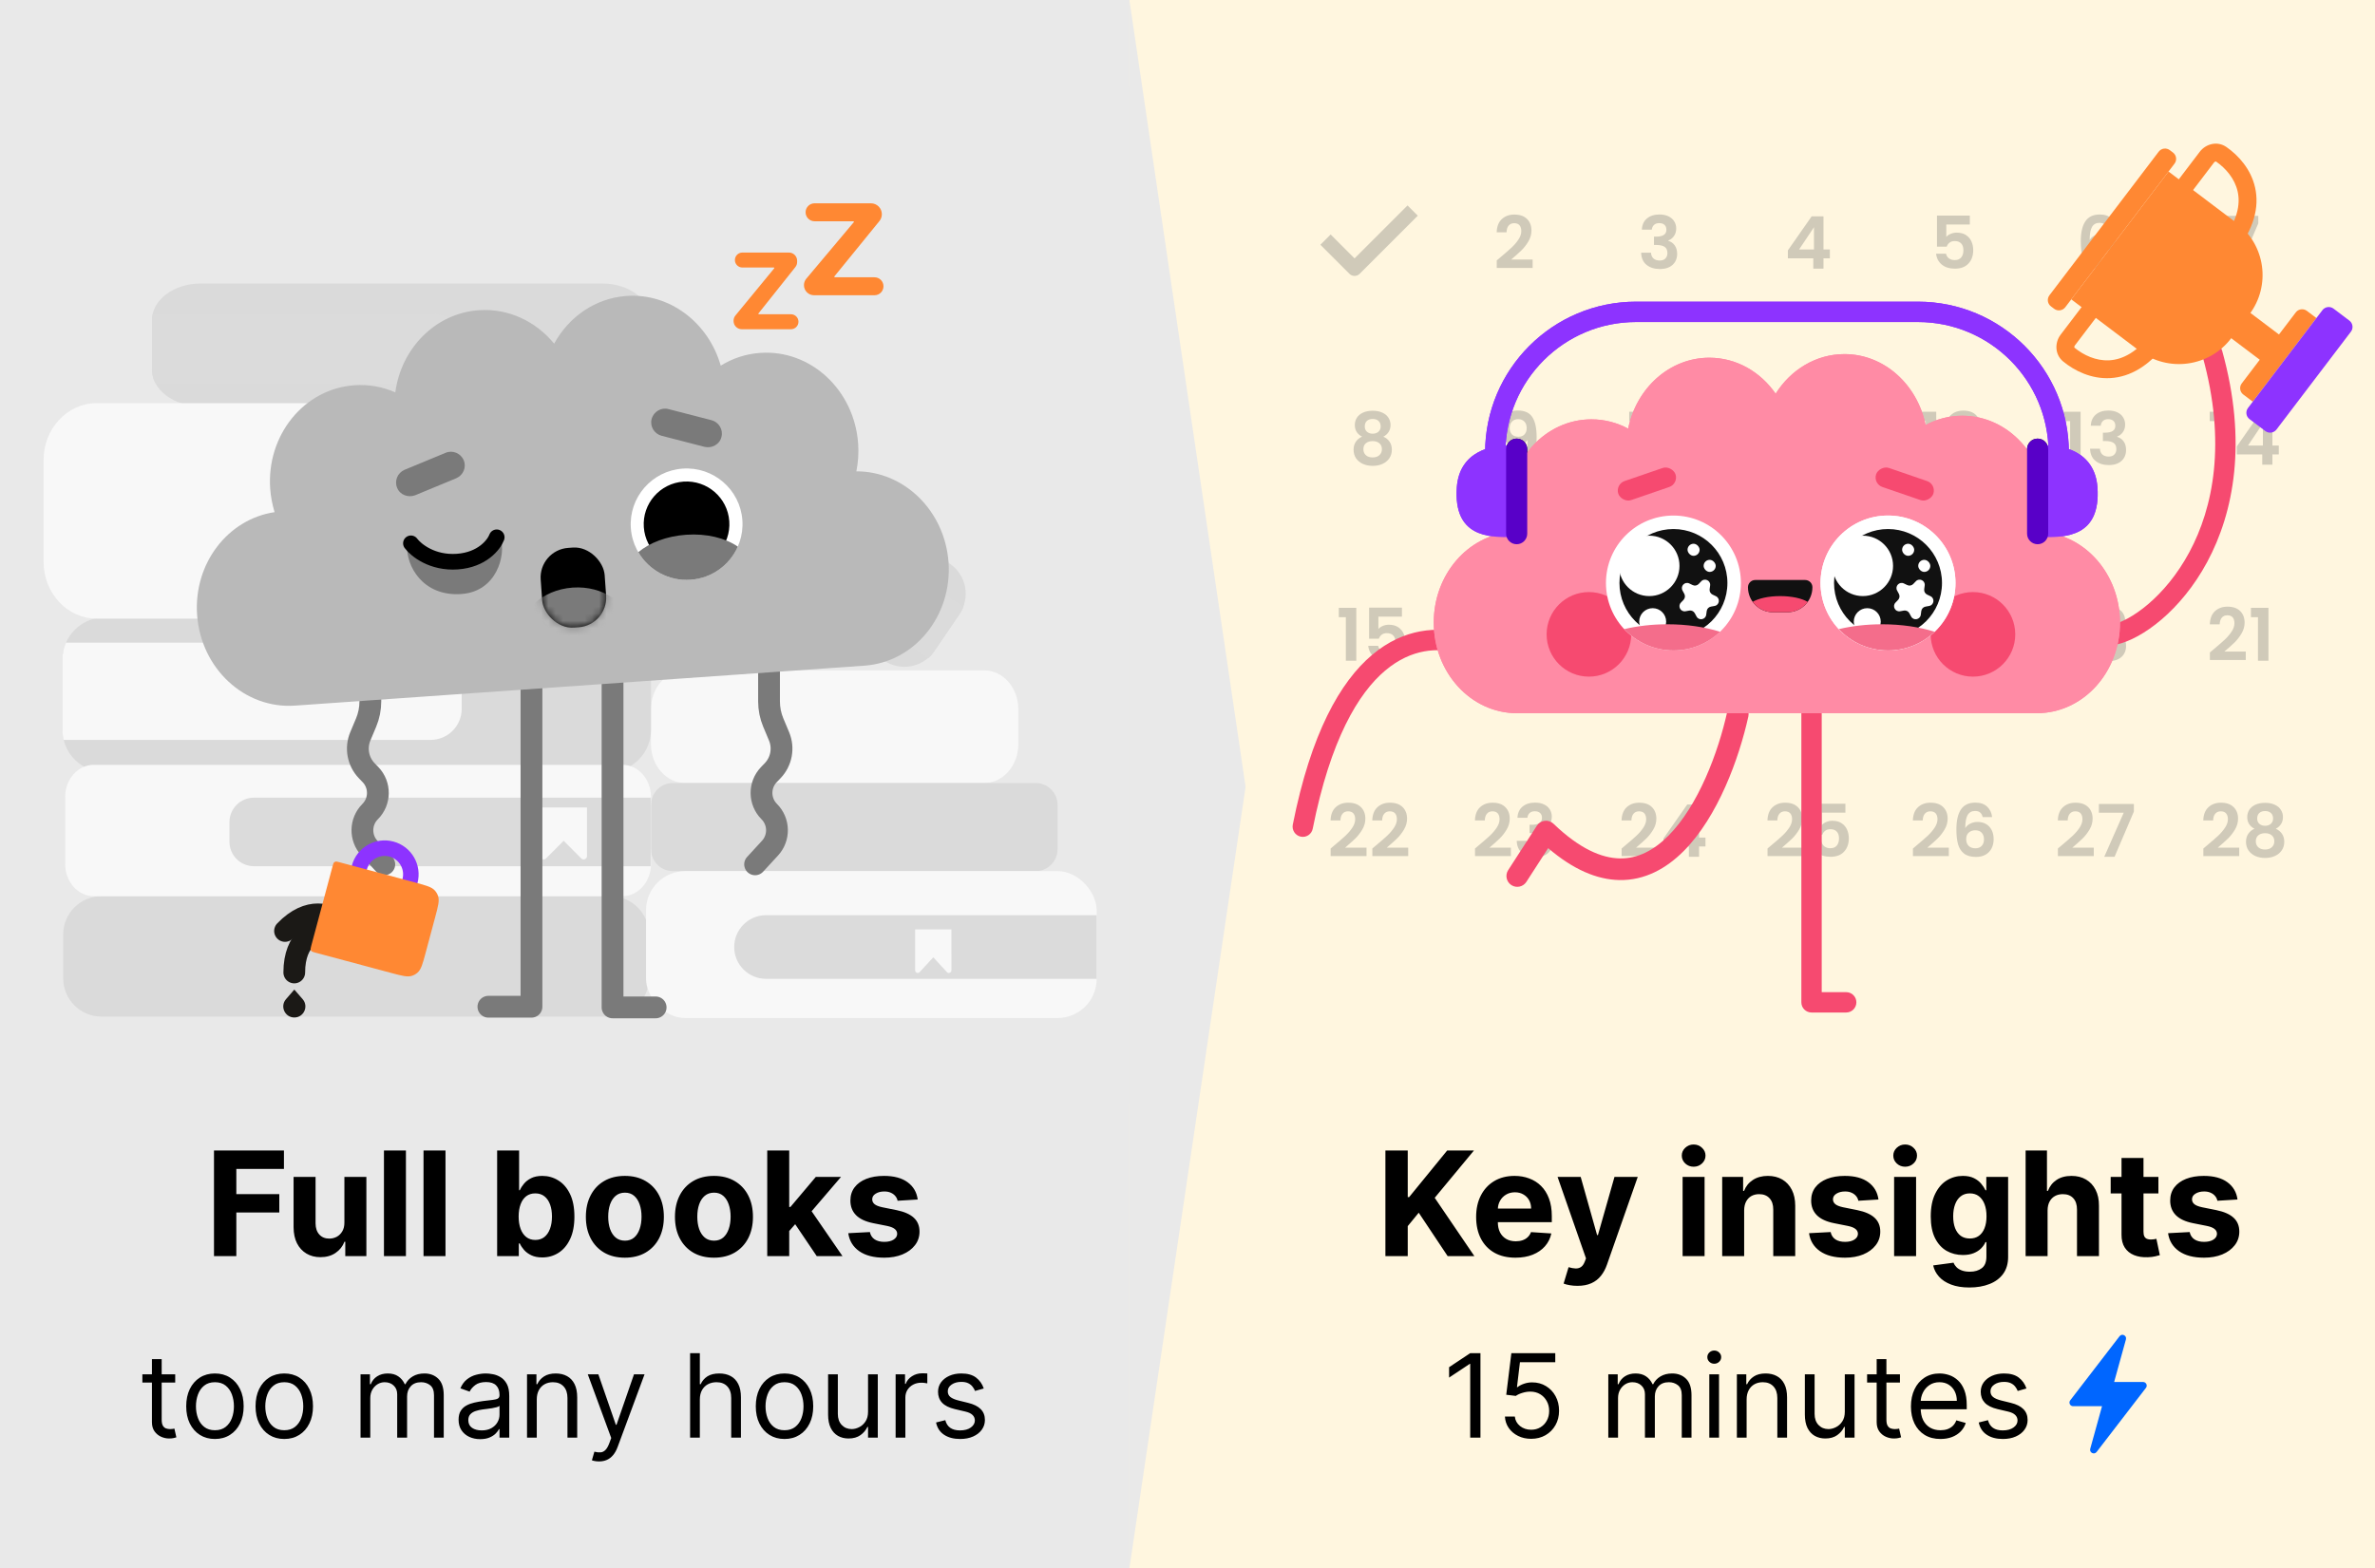 <svg width="327" height="216" viewBox="0 0 327 216" fill="none" xmlns="http://www.w3.org/2000/svg">
<rect x="0" y="0" width="327" height="216" fill="#333333" stroke="none"/>
<g clip-path="url(#clip0_286_10617)">
<rect width="327" height="216" fill="#FFF6DF"/>
<rect width="155.5" height="216" fill="#E9E9E9"/>
<rect width="155.5" height="140" transform="translate(0 12)" fill="#E9E9E9"/>
<path d="M27.63 39.045H82.922C86.626 39.045 89.629 41.306 89.629 44.096V50.906C89.629 53.696 86.626 55.957 82.922 55.957H27.63C23.925 55.957 20.923 53.696 20.923 50.906V44.096C20.923 41.306 23.925 39.045 27.63 39.045Z" fill="#DADADA"/>
<path fill-rule="evenodd" clip-rule="evenodd" d="M21.014 43.272L59.972 43.272C60.535 43.271 61.093 43.393 61.613 43.632C62.133 43.87 62.606 44.221 63.005 44.662C63.403 45.104 63.719 45.628 63.935 46.206C64.151 46.783 64.263 47.403 64.264 48.028C64.263 48.654 64.151 49.273 63.935 49.85C63.719 50.428 63.403 50.952 63.005 51.394C62.606 51.836 62.133 52.186 61.613 52.425C61.093 52.663 60.535 52.785 59.972 52.785L21.405 52.785C21.096 52.203 20.925 51.569 20.925 50.904V44.095C20.925 43.814 20.956 43.539 21.014 43.272Z" fill="#DBDBDB"/>
<path d="M130.771 77.63L100.583 57.116C98.293 55.56 95.176 56.155 93.621 58.444L90.19 63.493C88.634 65.782 89.229 68.899 91.518 70.455L121.706 90.969C123.996 92.525 127.113 91.93 128.669 89.641L132.099 84.592C133.655 82.303 133.06 79.186 130.771 77.63Z" fill="#DADADA"/>
<path d="M107.188 66.3C106.038 65.52 104.03 66.47 102.705 68.424C101.379 70.378 101.231 72.597 102.38 73.377L127.806 90.655C128.106 90.388 128.371 90.085 128.596 89.752L132.181 84.479C132.368 84.205 132.526 83.912 132.653 83.605L107.188 66.3Z" fill="#DBDBDB"/>
<path d="M135.51 92.326H94.329C91.733 92.326 89.629 94.726 89.629 97.687V102.477C89.629 105.438 91.733 107.838 94.329 107.838H135.51C138.106 107.838 140.21 105.438 140.21 102.477V97.687C140.21 94.726 138.106 92.326 135.51 92.326Z" fill="#F8F8F8"/>
<path d="M14.45 85.019H83.781C87.011 85.019 89.629 87.617 89.629 90.822V100.54C89.629 103.745 87.011 106.342 83.781 106.342H14.45C11.22 106.342 8.602 103.745 8.602 100.54V90.822C8.602 87.617 11.22 85.019 14.45 85.019Z" fill="#DADADA"/>
<path fill-rule="evenodd" clip-rule="evenodd" d="M9.085 88.504H59.292C60.427 88.504 61.515 88.955 62.317 89.757C63.12 90.559 63.57 91.648 63.57 92.782V97.622C63.57 98.757 63.12 99.845 62.317 100.647C61.515 101.45 60.427 101.901 59.292 101.901H8.761C8.655 101.465 8.599 101.01 8.599 100.541V90.823C8.599 89.999 8.773 89.214 9.085 88.504Z" fill="#F8F8F8"/>
<path d="M52.51 91.698H46.086V98.388C46.086 98.48 46.113 98.571 46.164 98.647C46.215 98.724 46.288 98.784 46.374 98.819C46.459 98.854 46.553 98.863 46.644 98.845C46.734 98.826 46.817 98.781 46.882 98.716L49.3 96.283L51.716 98.716C51.781 98.781 51.864 98.826 51.955 98.844C52.045 98.862 52.139 98.853 52.224 98.818C52.31 98.783 52.383 98.724 52.434 98.647C52.486 98.57 52.513 98.48 52.514 98.388L52.51 91.698Z" fill="#F8F8F8"/>
<path d="M8.697 128.705C8.697 125.791 11.06 123.429 13.974 123.429H84.073C86.987 123.429 89.35 125.791 89.35 128.705V134.735C89.35 137.649 86.987 140.011 84.073 140.011H13.974C11.06 140.011 8.697 137.649 8.697 134.735V128.705Z" fill="#DADADA"/>
<path d="M145.607 110.852C145.607 109.187 144.258 107.837 142.592 107.837H92.646C90.981 107.837 89.631 109.187 89.631 110.852V116.961C89.631 118.627 90.981 119.976 92.646 119.976H142.592C144.258 119.976 145.607 118.627 145.607 116.961V110.852Z" fill="#DADADA"/>
<path d="M12.909 105.335H85.697C87.868 105.335 89.629 107.313 89.629 109.752V119.008C89.629 121.448 87.868 123.425 85.697 123.425H12.909C10.737 123.425 8.976 121.448 8.976 119.008V109.752C8.976 107.313 10.737 105.335 12.909 105.335Z" fill="#F8F8F8"/>
<path d="M31.592 113.229C31.592 111.366 33.102 109.856 34.964 109.856H89.592V119.298H34.964C33.102 119.298 31.592 117.789 31.592 115.926V113.229Z" fill="#DBDBDB"/>
<path d="M80.819 111.206H74.395V117.896C74.394 117.988 74.422 118.079 74.473 118.155C74.524 118.232 74.597 118.292 74.683 118.327C74.768 118.362 74.862 118.371 74.952 118.353C75.043 118.334 75.126 118.289 75.19 118.223L77.608 115.791L80.025 118.223C80.09 118.289 80.173 118.334 80.263 118.352C80.354 118.37 80.448 118.361 80.533 118.326C80.618 118.291 80.691 118.232 80.743 118.155C80.794 118.078 80.822 117.988 80.822 117.896L80.819 111.206Z" fill="#F8F8F8"/>
<path d="M82.32 85.199L13.308 85.199C9.272 85.199 6 81.695 6 77.373L6 63.351C6 59.029 9.272 55.525 13.308 55.525L82.32 55.525C86.356 55.525 89.628 59.029 89.628 63.351V77.373C89.628 81.695 86.356 85.199 82.32 85.199Z" fill="#F8F8F8"/>
<path d="M89.414 79.127H52.438C48.395 79.127 45.117 75.353 45.117 70.697C45.117 66.041 48.395 62.267 52.438 62.267H89.558C89.605 62.622 89.629 62.985 89.629 63.355V77.246C89.629 77.895 89.554 78.525 89.414 79.127Z" fill="#DBDBDB"/>
<rect x="88.949" y="119.974" width="62.047" height="20.233" rx="5.395" fill="#F8F8F8"/>
<path d="M101.088 130.427C101.088 128.006 103.051 126.043 105.472 126.043H150.995V134.81H105.472C103.051 134.81 101.088 132.848 101.088 130.427V130.427Z" fill="#DBDBDB"/>
<path d="M130.997 128.001H126V133.61C126 133.688 126.021 133.763 126.061 133.828C126.101 133.892 126.157 133.942 126.224 133.972C126.29 134.001 126.363 134.009 126.434 133.993C126.504 133.978 126.569 133.94 126.619 133.885L128.5 131.845L130.38 133.885C130.43 133.94 130.495 133.977 130.565 133.993C130.636 134.008 130.709 134 130.775 133.971C130.841 133.942 130.898 133.892 130.938 133.827C130.978 133.763 131 133.688 131 133.61L130.997 128.001Z" fill="#F8F8F8"/>
<path d="M45.001 127.955C43.505 127.955 40.516 129.151 40.516 133.935" stroke="#1B1916" stroke-width="2.99" stroke-linecap="round"/>
<path d="M46.617 127.001C45.538 125.967 42.552 124.762 39.242 128.217" stroke="#1B1916" stroke-width="2.99" stroke-linecap="round"/>
<path d="M50.991 91.019V96.609C50.991 97.607 50.792 98.594 50.407 99.514L49.612 101.408C48.935 103.023 49.283 104.887 50.498 106.149L51.011 106.681C52.385 108.109 52.364 110.374 50.963 111.775V111.775C49.584 113.154 49.538 115.374 50.858 116.809L52.91 119.04" stroke="#7A7A7A" stroke-width="3" stroke-linecap="round"/>
<path d="M105.884 91.019V96.609C105.884 97.607 106.083 98.594 106.468 99.514L107.262 101.408C107.94 103.023 107.592 104.887 106.376 106.149L105.864 106.681C104.49 108.109 104.511 110.374 105.912 111.775V111.775C107.291 113.154 107.337 115.374 106.017 116.809L103.965 119.04" stroke="#7A7A7A" stroke-width="3" stroke-linecap="round"/>
<path d="M84.338 92.275V138.742H90.272" stroke="#7A7A7A" stroke-width="3" stroke-linecap="round" stroke-linejoin="round"/>
<path d="M73.177 92.184V138.65H67.244" stroke="#7A7A7A" stroke-width="3" stroke-linecap="round" stroke-linejoin="round"/>
<path d="M117.909 64.915C118.15 63.686 118.248 62.421 118.154 61.1C117.632 53.704 111.604 48.115 104.673 48.602C102.672 48.742 100.846 49.36 99.233 50.358C97.555 44.465 92.238 40.341 86.26 40.761C81.957 41.062 78.307 43.649 76.299 47.331C73.792 44.268 70.016 42.436 65.923 42.724C59.945 43.143 55.237 47.97 54.427 54.038C52.69 53.275 50.772 52.92 48.794 53.059C41.863 53.545 36.68 59.92 37.202 67.316C37.281 68.429 37.498 69.509 37.804 70.536C31.351 71.501 26.641 77.634 27.139 84.682C27.661 92.078 33.689 97.666 40.621 97.18L119.005 91.679C125.936 91.193 131.119 84.818 130.597 77.422C130.073 70.329 124.476 64.897 117.909 64.915Z" fill="#B9B9B9"/>
<path d="M54.684 67.193C54.268 66.236 54.736 65.12 55.696 64.705L61.346 62.365C62.305 61.95 63.424 62.416 63.841 63.373C64.257 64.329 63.789 65.445 62.83 65.86L57.18 68.201C56.209 68.58 55.065 68.16 54.684 67.193Z" fill="#7A7A7A"/>
<path d="M99.328 60.194C99.606 59.189 98.986 58.15 97.977 57.873L92.053 56.345C91.045 56.068 90.002 56.686 89.725 57.692C89.447 58.697 90.067 59.736 91.076 60.013L96.999 61.541C98.014 61.782 99.087 61.206 99.328 60.194Z" fill="#7A7A7A"/>
<rect width="8.826" height="11.001" rx="4.087" transform="matrix(0.998 -0.07 0.071 0.998 74.154 75.743)" fill="black"/>
<mask id="mask0_286_10617" style="mask-type:alpha" maskUnits="userSpaceOnUse" x="74" y="75" width="10" height="12">
<rect width="8.823" height="11.003" rx="4.087" transform="matrix(0.998 -0.07 0.071 0.997 74.152 75.74)" fill="black"/>
</mask>
<g mask="url(#mask0_286_10617)">
<path d="M79.715 93.159C83.918 92.865 87.131 89.888 86.891 86.51C86.652 83.132 83.05 80.632 78.847 80.925C74.644 81.219 71.431 84.195 71.671 87.573C71.91 90.951 75.512 93.452 79.715 93.159Z" fill="#7A7A7A"/>
</g>
<path d="M63.527 81.81C58.157 82.188 55.892 77.848 56.061 75.138C57.089 75.695 60.319 77.374 62.712 77.637C65.105 77.9 68.026 75.194 68.947 74.23C69.636 76.34 68.467 81.462 63.527 81.81Z" fill="#7A7A7A"/>
<path d="M56.578 74.828C57.274 75.768 59.525 77.588 62.961 77.347C66.398 77.104 68.013 75.012 68.391 73.996" stroke="black" stroke-width="2.153" stroke-linecap="round"/>
<circle cx="3.608" cy="3.608" r="3.608" transform="matrix(-0.259 0.966 0.966 0.259 50.41 116)" stroke="#8D33FF" stroke-width="2.136"/>
<path d="M46.741 118.751C46.438 118.67 46.287 118.63 46.159 118.674C46.106 118.693 46.058 118.721 46.016 118.757C45.913 118.845 45.873 118.997 45.791 119.3L42.858 130.247C42.777 130.55 42.736 130.701 42.781 130.829C42.799 130.882 42.827 130.93 42.864 130.972C42.952 131.075 43.103 131.115 43.406 131.197L53.848 133.994C55.362 134.4 56.119 134.603 56.759 134.38C57.021 134.289 57.263 134.149 57.473 133.967C57.986 133.525 58.189 132.768 58.595 131.253L59.923 126.296C60.329 124.782 60.532 124.025 60.309 123.385C60.218 123.123 60.078 122.881 59.896 122.671C59.453 122.158 58.696 121.955 57.182 121.549L46.741 118.751Z" fill="#FF8833"/>
<path d="M39.375 137.614L40.524 136.287L41.674 137.614C42.528 138.599 41.828 140.131 40.524 140.131C39.221 140.131 38.521 138.599 39.375 137.614Z" fill="#1B1916"/>
<path d="M101 44.213C101 44.837 101.506 45.343 102.13 45.343H108.905C109.474 45.343 109.936 44.881 109.936 44.312V44.312C109.936 43.742 109.474 43.28 108.905 43.28H104.475C104.438 43.28 104.409 43.251 104.409 43.214V43.214C104.409 43.199 104.414 43.185 104.423 43.173L109.506 36.789C109.665 36.589 109.752 36.341 109.752 36.085V35.913C109.752 35.288 109.246 34.782 108.622 34.782H102.216C101.646 34.782 101.184 35.244 101.184 35.814V35.814C101.184 36.383 101.646 36.845 102.216 36.845H106.547C106.583 36.845 106.613 36.874 106.613 36.911V36.911C106.613 36.926 106.607 36.941 106.598 36.953L101.257 43.449C101.091 43.651 101 43.905 101 44.167V44.213Z" fill="#FF8833"/>
<path d="M110.691 39.272C110.691 40.04 111.314 40.662 112.081 40.662H120.406C121.089 40.662 121.642 40.108 121.642 39.426V39.426C121.642 38.743 121.089 38.189 120.406 38.189H114.948C114.904 38.189 114.869 38.154 114.869 38.11V38.11C114.869 38.092 114.875 38.074 114.886 38.06L121.08 30.45C121.298 30.182 121.417 29.848 121.417 29.502V29.502C121.417 28.672 120.744 28 119.914 28H112.154C111.471 28 110.917 28.554 110.917 29.236V29.236C110.917 29.919 111.471 30.473 112.154 30.473H117.491C117.534 30.473 117.569 30.508 117.569 30.552V30.552C117.569 30.57 117.563 30.588 117.551 30.602L111.017 38.378C110.807 38.629 110.691 38.945 110.691 39.272V39.272Z" fill="#FF8833"/>
<path d="M95.076 79.846C99.317 79.548 102.512 75.88 102.214 71.653C101.915 67.427 98.235 64.241 93.995 64.539C89.754 64.837 86.559 68.505 86.857 72.732C87.156 76.959 90.836 80.144 95.076 79.846Z" fill="white"/>
<path d="M94.941 78.058C98.19 77.83 100.639 75.02 100.41 71.781C100.181 68.542 97.362 66.101 94.112 66.329C90.863 66.557 88.414 69.368 88.643 72.607C88.872 75.846 91.692 78.287 94.941 78.058Z" fill="black"/>
<path fill-rule="evenodd" clip-rule="evenodd" d="M101.587 75.281C100.473 77.802 98.029 79.639 95.08 79.846C92.055 80.059 89.314 78.498 87.884 76.05C89.424 74.755 91.778 73.837 94.465 73.648C97.296 73.448 99.876 74.102 101.587 75.281Z" fill="#7A7A7A"/>
<path d="M29.463 173V158.455H39.094V160.99H32.539V164.456H38.455V166.991H32.539V173H29.463ZM47.418 168.355V162.091H50.444V173H47.539V171.018H47.425C47.179 171.658 46.769 172.171 46.196 172.56C45.628 172.948 44.934 173.142 44.115 173.142C43.386 173.142 42.745 172.976 42.191 172.645C41.637 172.313 41.203 171.842 40.891 171.232C40.583 170.621 40.427 169.889 40.422 169.037V162.091H43.448V168.497C43.453 169.141 43.625 169.65 43.966 170.024C44.307 170.398 44.764 170.585 45.337 170.585C45.702 170.585 46.042 170.502 46.36 170.337C46.677 170.166 46.933 169.915 47.127 169.584C47.326 169.252 47.423 168.843 47.418 168.355ZM55.889 158.455V173H52.864V158.455H55.889ZM61.338 158.455V173H58.313V158.455H61.338ZM68.448 173V158.455H71.473V163.923H71.566C71.698 163.63 71.89 163.331 72.141 163.028C72.397 162.721 72.728 162.465 73.135 162.261C73.547 162.053 74.059 161.949 74.669 161.949C75.465 161.949 76.199 162.157 76.871 162.574C77.543 162.986 78.081 163.608 78.483 164.442C78.886 165.27 79.087 166.31 79.087 167.56C79.087 168.777 78.891 169.804 78.498 170.642C78.109 171.475 77.579 172.107 76.907 172.538C76.239 172.964 75.491 173.178 74.662 173.178C74.075 173.178 73.576 173.08 73.164 172.886C72.757 172.692 72.423 172.448 72.162 172.155C71.902 171.857 71.703 171.556 71.566 171.253H71.431V173H68.448ZM71.409 167.545C71.409 168.194 71.499 168.76 71.679 169.243C71.859 169.726 72.12 170.102 72.461 170.372C72.802 170.637 73.216 170.77 73.704 170.77C74.196 170.77 74.613 170.635 74.954 170.365C75.294 170.09 75.552 169.712 75.728 169.229C75.908 168.741 75.998 168.18 75.998 167.545C75.998 166.916 75.91 166.362 75.735 165.884C75.559 165.405 75.302 165.031 74.961 164.761C74.62 164.491 74.201 164.357 73.704 164.357C73.211 164.357 72.794 164.487 72.454 164.747C72.117 165.008 71.859 165.377 71.679 165.855C71.499 166.333 71.409 166.897 71.409 167.545ZM86.035 173.213C84.932 173.213 83.978 172.979 83.173 172.51C82.372 172.036 81.754 171.378 81.319 170.536C80.883 169.688 80.665 168.705 80.665 167.588C80.665 166.461 80.883 165.476 81.319 164.634C81.754 163.786 82.372 163.128 83.173 162.659C83.978 162.186 84.932 161.949 86.035 161.949C87.138 161.949 88.09 162.186 88.89 162.659C89.695 163.128 90.315 163.786 90.751 164.634C91.186 165.476 91.404 166.461 91.404 167.588C91.404 168.705 91.186 169.688 90.751 170.536C90.315 171.378 89.695 172.036 88.89 172.51C88.09 172.979 87.138 173.213 86.035 173.213ZM86.049 170.869C86.551 170.869 86.97 170.727 87.306 170.443C87.642 170.154 87.896 169.761 88.066 169.264C88.241 168.767 88.329 168.201 88.329 167.567C88.329 166.932 88.241 166.366 88.066 165.869C87.896 165.372 87.642 164.979 87.306 164.69C86.97 164.402 86.551 164.257 86.049 164.257C85.542 164.257 85.116 164.402 84.771 164.69C84.43 164.979 84.172 165.372 83.996 165.869C83.826 166.366 83.741 166.932 83.741 167.567C83.741 168.201 83.826 168.767 83.996 169.264C84.172 169.761 84.43 170.154 84.771 170.443C85.116 170.727 85.542 170.869 86.049 170.869ZM98.3 173.213C97.197 173.213 96.243 172.979 95.438 172.51C94.638 172.036 94.02 171.378 93.585 170.536C93.149 169.688 92.931 168.705 92.931 167.588C92.931 166.461 93.149 165.476 93.585 164.634C94.02 163.786 94.638 163.128 95.438 162.659C96.243 162.186 97.197 161.949 98.3 161.949C99.404 161.949 100.355 162.186 101.156 162.659C101.96 163.128 102.581 163.786 103.016 164.634C103.452 165.476 103.67 166.461 103.67 167.588C103.67 168.705 103.452 169.688 103.016 170.536C102.581 171.378 101.96 172.036 101.156 172.51C100.355 172.979 99.404 173.213 98.3 173.213ZM98.315 170.869C98.817 170.869 99.236 170.727 99.572 170.443C99.908 170.154 100.161 169.761 100.332 169.264C100.507 168.767 100.594 168.201 100.594 167.567C100.594 166.932 100.507 166.366 100.332 165.869C100.161 165.372 99.908 164.979 99.572 164.69C99.236 164.402 98.817 164.257 98.315 164.257C97.808 164.257 97.382 164.402 97.036 164.69C96.695 164.979 96.437 165.372 96.262 165.869C96.092 166.366 96.006 166.932 96.006 167.567C96.006 168.201 96.092 168.767 96.262 169.264C96.437 169.761 96.695 170.154 97.036 170.443C97.382 170.727 97.808 170.869 98.315 170.869ZM108.379 169.861L108.386 166.232H108.826L112.32 162.091H115.793L111.099 167.574H110.381L108.379 169.861ZM105.637 173V158.455H108.663V173H105.637ZM112.455 173L109.245 168.249L111.262 166.111L115.999 173H112.455ZM126.354 165.202L123.585 165.372C123.537 165.135 123.435 164.922 123.279 164.733C123.123 164.539 122.917 164.385 122.661 164.271C122.41 164.153 122.11 164.094 121.759 164.094C121.29 164.094 120.895 164.193 120.573 164.392C120.251 164.586 120.09 164.847 120.09 165.173C120.09 165.434 120.194 165.654 120.403 165.834C120.611 166.014 120.969 166.158 121.475 166.267L123.45 166.665C124.51 166.883 125.301 167.233 125.822 167.716C126.343 168.199 126.603 168.833 126.603 169.619C126.603 170.334 126.392 170.962 125.971 171.501C125.554 172.041 124.981 172.463 124.252 172.766C123.528 173.064 122.692 173.213 121.745 173.213C120.301 173.213 119.15 172.912 118.293 172.311C117.441 171.705 116.942 170.881 116.795 169.839L119.771 169.683C119.861 170.124 120.078 170.46 120.424 170.692C120.77 170.919 121.212 171.033 121.752 171.033C122.282 171.033 122.709 170.931 123.031 170.727C123.357 170.519 123.523 170.251 123.528 169.925C123.523 169.65 123.407 169.425 123.18 169.25C122.952 169.07 122.602 168.933 122.129 168.838L120.239 168.462C119.174 168.249 118.381 167.879 117.86 167.354C117.344 166.828 117.086 166.158 117.086 165.344C117.086 164.643 117.275 164.039 117.654 163.533C118.038 163.026 118.575 162.635 119.266 162.361C119.962 162.086 120.777 161.949 121.71 161.949C123.087 161.949 124.172 162.24 124.962 162.822C125.758 163.405 126.222 164.198 126.354 165.202Z" fill="black"/>
<path d="M24.124 189.273V190.409H19.602V189.273H24.124ZM20.92 187.182H22.261V195.5C22.261 195.879 22.316 196.163 22.425 196.352C22.539 196.538 22.683 196.663 22.857 196.727C23.035 196.788 23.223 196.818 23.42 196.818C23.567 196.818 23.689 196.811 23.783 196.795C23.878 196.777 23.954 196.761 24.011 196.75L24.283 197.955C24.192 197.989 24.066 198.023 23.903 198.057C23.74 198.095 23.533 198.114 23.283 198.114C22.905 198.114 22.533 198.032 22.17 197.869C21.81 197.706 21.511 197.458 21.272 197.125C21.037 196.792 20.92 196.371 20.92 195.864V187.182ZM29.593 198.182C28.805 198.182 28.114 197.994 27.519 197.619C26.928 197.244 26.466 196.72 26.133 196.045C25.803 195.371 25.639 194.583 25.639 193.682C25.639 192.773 25.803 191.979 26.133 191.301C26.466 190.623 26.928 190.097 27.519 189.722C28.114 189.347 28.805 189.159 29.593 189.159C30.381 189.159 31.07 189.347 31.661 189.722C32.256 190.097 32.718 190.623 33.048 191.301C33.381 191.979 33.548 192.773 33.548 193.682C33.548 194.583 33.381 195.371 33.048 196.045C32.718 196.72 32.256 197.244 31.661 197.619C31.07 197.994 30.381 198.182 29.593 198.182ZM29.593 196.977C30.192 196.977 30.684 196.824 31.07 196.517C31.457 196.21 31.743 195.807 31.928 195.307C32.114 194.807 32.207 194.265 32.207 193.682C32.207 193.098 32.114 192.555 31.928 192.051C31.743 191.547 31.457 191.14 31.07 190.83C30.684 190.519 30.192 190.364 29.593 190.364C28.995 190.364 28.502 190.519 28.116 190.83C27.729 191.14 27.443 191.547 27.258 192.051C27.072 192.555 26.979 193.098 26.979 193.682C26.979 194.265 27.072 194.807 27.258 195.307C27.443 195.807 27.729 196.21 28.116 196.517C28.502 196.824 28.995 196.977 29.593 196.977ZM39.14 198.182C38.352 198.182 37.661 197.994 37.066 197.619C36.475 197.244 36.013 196.72 35.68 196.045C35.35 195.371 35.185 194.583 35.185 193.682C35.185 192.773 35.35 191.979 35.68 191.301C36.013 190.623 36.475 190.097 37.066 189.722C37.661 189.347 38.352 189.159 39.14 189.159C39.928 189.159 40.617 189.347 41.208 189.722C41.803 190.097 42.265 190.623 42.594 191.301C42.928 191.979 43.094 192.773 43.094 193.682C43.094 194.583 42.928 195.371 42.594 196.045C42.265 196.72 41.803 197.244 41.208 197.619C40.617 197.994 39.928 198.182 39.14 198.182ZM39.14 196.977C39.738 196.977 40.231 196.824 40.617 196.517C41.004 196.21 41.289 195.807 41.475 195.307C41.661 194.807 41.754 194.265 41.754 193.682C41.754 193.098 41.661 192.555 41.475 192.051C41.289 191.547 41.004 191.14 40.617 190.83C40.231 190.519 39.738 190.364 39.14 190.364C38.541 190.364 38.049 190.519 37.663 190.83C37.276 191.14 36.99 191.547 36.805 192.051C36.619 192.555 36.526 193.098 36.526 193.682C36.526 194.265 36.619 194.807 36.805 195.307C36.99 195.807 37.276 196.21 37.663 196.517C38.049 196.824 38.541 196.977 39.14 196.977ZM49.641 198V189.273H50.937V190.636H51.05C51.232 190.17 51.526 189.809 51.931 189.551C52.336 189.29 52.823 189.159 53.391 189.159C53.967 189.159 54.446 189.29 54.829 189.551C55.215 189.809 55.516 190.17 55.732 190.636H55.823C56.047 190.186 56.382 189.828 56.829 189.562C57.276 189.294 57.812 189.159 58.437 189.159C59.217 189.159 59.855 189.403 60.352 189.892C60.848 190.377 61.096 191.133 61.096 192.159V198H59.755V192.159C59.755 191.515 59.579 191.055 59.227 190.778C58.874 190.502 58.459 190.364 57.982 190.364C57.369 190.364 56.893 190.549 56.556 190.92C56.219 191.288 56.05 191.754 56.05 192.318V198H54.687V192.023C54.687 191.527 54.526 191.127 54.204 190.824C53.882 190.517 53.467 190.364 52.959 190.364C52.611 190.364 52.285 190.456 51.982 190.642C51.683 190.828 51.441 191.085 51.255 191.415C51.073 191.741 50.982 192.117 50.982 192.545V198H49.641ZM66.116 198.205C65.563 198.205 65.061 198.1 64.61 197.892C64.159 197.68 63.801 197.375 63.536 196.977C63.271 196.576 63.139 196.091 63.139 195.523C63.139 195.023 63.237 194.617 63.434 194.307C63.631 193.992 63.894 193.746 64.224 193.568C64.553 193.39 64.917 193.258 65.315 193.17C65.716 193.08 66.12 193.008 66.525 192.955C67.055 192.886 67.485 192.835 67.815 192.801C68.148 192.763 68.39 192.701 68.542 192.614C68.697 192.527 68.775 192.375 68.775 192.159V192.114C68.775 191.553 68.621 191.117 68.315 190.807C68.012 190.496 67.551 190.341 66.934 190.341C66.294 190.341 65.792 190.481 65.428 190.761C65.065 191.042 64.809 191.341 64.661 191.659L63.389 191.205C63.616 190.674 63.919 190.261 64.298 189.966C64.68 189.667 65.097 189.458 65.548 189.341C66.002 189.22 66.449 189.159 66.888 189.159C67.169 189.159 67.491 189.193 67.854 189.261C68.222 189.326 68.576 189.46 68.917 189.665C69.262 189.869 69.548 190.178 69.775 190.591C70.002 191.004 70.116 191.557 70.116 192.25V198H68.775V196.818H68.707C68.616 197.008 68.464 197.21 68.252 197.426C68.04 197.642 67.758 197.826 67.406 197.977C67.053 198.129 66.623 198.205 66.116 198.205ZM66.32 197C66.851 197 67.298 196.896 67.661 196.688C68.029 196.479 68.305 196.21 68.491 195.881C68.68 195.551 68.775 195.205 68.775 194.841V193.614C68.718 193.682 68.593 193.744 68.4 193.801C68.21 193.854 67.991 193.902 67.741 193.943C67.495 193.981 67.254 194.015 67.019 194.045C66.788 194.072 66.601 194.095 66.457 194.114C66.108 194.159 65.782 194.233 65.479 194.335C65.18 194.434 64.938 194.583 64.752 194.784C64.57 194.981 64.479 195.25 64.479 195.591C64.479 196.057 64.652 196.409 64.996 196.648C65.345 196.883 65.786 197 66.32 197ZM73.904 192.75V198H72.563V189.273H73.859V190.636H73.972C74.177 190.193 74.487 189.837 74.904 189.568C75.321 189.295 75.859 189.159 76.518 189.159C77.109 189.159 77.626 189.28 78.069 189.523C78.512 189.761 78.857 190.125 79.103 190.614C79.349 191.098 79.472 191.712 79.472 192.455V198H78.131V192.545C78.131 191.86 77.953 191.326 77.597 190.943C77.241 190.557 76.753 190.364 76.131 190.364C75.703 190.364 75.321 190.456 74.984 190.642C74.65 190.828 74.387 191.098 74.194 191.455C74.001 191.811 73.904 192.242 73.904 192.75ZM82.474 201.273C82.246 201.273 82.044 201.254 81.866 201.216C81.688 201.182 81.565 201.148 81.496 201.114L81.837 199.932C82.163 200.015 82.451 200.045 82.701 200.023C82.951 200 83.173 199.888 83.366 199.688C83.563 199.491 83.743 199.17 83.906 198.727L84.156 198.045L80.928 189.273H82.383L84.792 196.227H84.883L87.292 189.273H88.746L85.042 199.273C84.875 199.723 84.669 200.097 84.423 200.392C84.176 200.691 83.89 200.913 83.565 201.057C83.243 201.201 82.879 201.273 82.474 201.273ZM96.357 192.75V198H95.016V186.364H96.357V190.636H96.471C96.675 190.186 96.982 189.828 97.391 189.562C97.804 189.294 98.353 189.159 99.039 189.159C99.634 189.159 100.155 189.278 100.602 189.517C101.049 189.752 101.395 190.114 101.641 190.602C101.891 191.087 102.016 191.705 102.016 192.455V198H100.675V192.545C100.675 191.852 100.496 191.316 100.136 190.938C99.78 190.555 99.285 190.364 98.653 190.364C98.213 190.364 97.819 190.456 97.471 190.642C97.126 190.828 96.853 191.098 96.653 191.455C96.456 191.811 96.357 192.242 96.357 192.75ZM108.015 198.182C107.227 198.182 106.536 197.994 105.941 197.619C105.35 197.244 104.888 196.72 104.555 196.045C104.225 195.371 104.06 194.583 104.06 193.682C104.06 192.773 104.225 191.979 104.555 191.301C104.888 190.623 105.35 190.097 105.941 189.722C106.536 189.347 107.227 189.159 108.015 189.159C108.803 189.159 109.492 189.347 110.083 189.722C110.678 190.097 111.14 190.623 111.469 191.301C111.803 191.979 111.969 192.773 111.969 193.682C111.969 194.583 111.803 195.371 111.469 196.045C111.14 196.72 110.678 197.244 110.083 197.619C109.492 197.994 108.803 198.182 108.015 198.182ZM108.015 196.977C108.613 196.977 109.106 196.824 109.492 196.517C109.879 196.21 110.165 195.807 110.35 195.307C110.536 194.807 110.629 194.265 110.629 193.682C110.629 193.098 110.536 192.555 110.35 192.051C110.165 191.547 109.879 191.14 109.492 190.83C109.106 190.519 108.613 190.364 108.015 190.364C107.416 190.364 106.924 190.519 106.538 190.83C106.151 191.14 105.865 191.547 105.68 192.051C105.494 192.555 105.401 193.098 105.401 193.682C105.401 194.265 105.494 194.807 105.68 195.307C105.865 195.807 106.151 196.21 106.538 196.517C106.924 196.824 107.416 196.977 108.015 196.977ZM119.516 194.432V189.273H120.857V198H119.516V196.523H119.425C119.221 196.966 118.903 197.343 118.471 197.653C118.039 197.96 117.494 198.114 116.835 198.114C116.289 198.114 115.804 197.994 115.38 197.756C114.956 197.513 114.622 197.15 114.38 196.665C114.138 196.176 114.016 195.561 114.016 194.818V189.273H115.357V194.727C115.357 195.364 115.535 195.871 115.891 196.25C116.251 196.629 116.71 196.818 117.266 196.818C117.6 196.818 117.939 196.733 118.283 196.562C118.632 196.392 118.924 196.131 119.158 195.778C119.397 195.426 119.516 194.977 119.516 194.432ZM123.313 198V189.273H124.609V190.591H124.7C124.859 190.159 125.147 189.809 125.563 189.54C125.98 189.271 126.45 189.136 126.972 189.136C127.071 189.136 127.194 189.138 127.342 189.142C127.489 189.146 127.601 189.152 127.677 189.159V190.523C127.631 190.511 127.527 190.494 127.364 190.472C127.205 190.445 127.037 190.432 126.859 190.432C126.434 190.432 126.056 190.521 125.722 190.699C125.393 190.873 125.131 191.116 124.938 191.426C124.749 191.733 124.654 192.083 124.654 192.477V198H123.313ZM135.448 191.227L134.244 191.568C134.168 191.367 134.056 191.172 133.908 190.983C133.764 190.79 133.567 190.631 133.317 190.506C133.067 190.381 132.747 190.318 132.357 190.318C131.823 190.318 131.378 190.441 131.022 190.688C130.67 190.93 130.494 191.239 130.494 191.614C130.494 191.947 130.615 192.21 130.857 192.403C131.1 192.597 131.478 192.758 131.994 192.886L133.289 193.205C134.069 193.394 134.651 193.684 135.033 194.074C135.416 194.46 135.607 194.958 135.607 195.568C135.607 196.068 135.463 196.515 135.175 196.909C134.891 197.303 134.494 197.614 133.982 197.841C133.471 198.068 132.876 198.182 132.198 198.182C131.308 198.182 130.571 197.989 129.988 197.602C129.405 197.216 129.035 196.652 128.88 195.909L130.153 195.591C130.274 196.061 130.503 196.413 130.84 196.648C131.181 196.883 131.626 197 132.175 197C132.8 197 133.297 196.867 133.664 196.602C134.035 196.333 134.221 196.011 134.221 195.636C134.221 195.333 134.115 195.08 133.903 194.875C133.691 194.667 133.365 194.511 132.925 194.409L131.471 194.068C130.672 193.879 130.085 193.585 129.71 193.188C129.338 192.786 129.153 192.284 129.153 191.682C129.153 191.189 129.291 190.754 129.567 190.375C129.848 189.996 130.228 189.699 130.71 189.483C131.194 189.267 131.744 189.159 132.357 189.159C133.221 189.159 133.899 189.348 134.391 189.727C134.888 190.106 135.24 190.606 135.448 191.227Z" fill="black"/>
<path d="M171.5 108.364L155.5 0V216L171.5 108.364Z" fill="#E9E9E9"/>
<g clip-path="url(#clip1_286_10617)">
<rect width="155.5" height="140" transform="translate(171.5 12)" fill="#FFF6DF"/>
<path d="M194.5 29L186.5 37L182.5 33" stroke="#D0CAB9" stroke-width="2" stroke-linejoin="round"/>
<path d="M206.599 35.42C207.239 34.887 207.749 34.443 208.129 34.09C208.509 33.73 208.826 33.357 209.079 32.97C209.332 32.583 209.459 32.203 209.459 31.83C209.459 31.49 209.379 31.223 209.219 31.03C209.059 30.837 208.812 30.74 208.479 30.74C208.146 30.74 207.889 30.853 207.709 31.08C207.529 31.3 207.436 31.603 207.429 31.99H206.069C206.096 31.19 206.332 30.583 206.779 30.17C207.232 29.757 207.806 29.55 208.499 29.55C209.259 29.55 209.842 29.753 210.249 30.16C210.656 30.56 210.859 31.09 210.859 31.75C210.859 32.27 210.719 32.767 210.439 33.24C210.159 33.713 209.839 34.127 209.479 34.48C209.119 34.827 208.649 35.247 208.069 35.74H211.019V36.9H206.079V35.86L206.599 35.42Z" fill="#D0CAB9"/>
<path d="M226.057 31.63C226.09 30.963 226.324 30.45 226.757 30.09C227.197 29.723 227.774 29.54 228.487 29.54C228.974 29.54 229.39 29.627 229.737 29.8C230.084 29.967 230.344 30.197 230.517 30.49C230.697 30.777 230.787 31.103 230.787 31.47C230.787 31.89 230.677 32.247 230.457 32.54C230.244 32.827 229.987 33.02 229.687 33.12V33.16C230.074 33.28 230.374 33.493 230.587 33.8C230.807 34.107 230.917 34.5 230.917 34.98C230.917 35.38 230.824 35.737 230.637 36.05C230.457 36.363 230.187 36.61 229.827 36.79C229.474 36.963 229.047 37.05 228.547 37.05C227.794 37.05 227.18 36.86 226.707 36.48C226.234 36.1 225.984 35.54 225.957 34.8H227.317C227.33 35.127 227.44 35.39 227.647 35.59C227.86 35.783 228.15 35.88 228.517 35.88C228.857 35.88 229.117 35.787 229.297 35.6C229.484 35.407 229.577 35.16 229.577 34.86C229.577 34.46 229.45 34.173 229.197 34C228.944 33.827 228.55 33.74 228.017 33.74H227.727V32.59H228.017C228.964 32.59 229.437 32.273 229.437 31.64C229.437 31.353 229.35 31.13 229.177 30.97C229.01 30.81 228.767 30.73 228.447 30.73C228.134 30.73 227.89 30.817 227.717 30.99C227.55 31.157 227.454 31.37 227.427 31.63H226.057Z" fill="#D0CAB9"/>
<path d="M246.164 35.58V34.48L249.434 29.8H251.064V34.36H251.944V35.58H251.064V37H249.664V35.58H246.164ZM249.754 31.3L247.704 34.36H249.754V31.3Z" fill="#D0CAB9"/>
<path d="M271.212 30.92H267.972V32.63C268.112 32.457 268.312 32.317 268.572 32.21C268.832 32.097 269.109 32.04 269.402 32.04C269.936 32.04 270.372 32.157 270.712 32.39C271.052 32.623 271.299 32.923 271.452 33.29C271.606 33.65 271.682 34.037 271.682 34.45C271.682 35.217 271.462 35.833 271.022 36.3C270.589 36.767 269.969 37 269.162 37C268.402 37 267.796 36.81 267.342 36.43C266.889 36.05 266.632 35.553 266.572 34.94H267.932C267.992 35.207 268.126 35.42 268.332 35.58C268.546 35.74 268.816 35.82 269.142 35.82C269.536 35.82 269.832 35.697 270.032 35.45C270.232 35.203 270.332 34.877 270.332 34.47C270.332 34.057 270.229 33.743 270.022 33.53C269.822 33.31 269.526 33.2 269.132 33.2C268.852 33.2 268.619 33.27 268.432 33.41C268.246 33.55 268.112 33.737 268.032 33.97H266.692V29.69H271.212V30.92Z" fill="#D0CAB9"/>
<path d="M290.112 31.53C290.045 31.25 289.928 31.04 289.762 30.9C289.602 30.76 289.368 30.69 289.062 30.69C288.602 30.69 288.262 30.877 288.042 31.25C287.828 31.617 287.718 32.217 287.712 33.05C287.872 32.783 288.105 32.577 288.412 32.43C288.718 32.277 289.052 32.2 289.412 32.2C289.845 32.2 290.228 32.293 290.562 32.48C290.895 32.667 291.155 32.94 291.342 33.3C291.528 33.653 291.622 34.08 291.622 34.58C291.622 35.053 291.525 35.477 291.332 35.85C291.145 36.217 290.868 36.503 290.502 36.71C290.135 36.917 289.698 37.02 289.192 37.02C288.498 37.02 287.952 36.867 287.552 36.56C287.158 36.253 286.882 35.827 286.722 35.28C286.568 34.727 286.492 34.047 286.492 33.24C286.492 32.02 286.702 31.1 287.122 30.48C287.542 29.853 288.205 29.54 289.112 29.54C289.812 29.54 290.355 29.73 290.742 30.11C291.128 30.49 291.352 30.963 291.412 31.53H290.112ZM289.092 33.35C288.738 33.35 288.442 33.453 288.202 33.66C287.962 33.867 287.842 34.167 287.842 34.56C287.842 34.953 287.952 35.263 288.172 35.49C288.398 35.717 288.715 35.83 289.122 35.83C289.482 35.83 289.765 35.72 289.972 35.5C290.185 35.28 290.292 34.983 290.292 34.61C290.292 34.223 290.188 33.917 289.982 33.69C289.782 33.463 289.485 33.35 289.092 33.35Z" fill="#D0CAB9"/>
<path d="M310.931 30.77L308.271 37H306.851L309.531 30.93H306.111V29.73H310.931V30.77Z" fill="#D0CAB9"/>
<path d="M187.537 60.14C186.87 59.793 186.537 59.257 186.537 58.53C186.537 58.17 186.627 57.843 186.807 57.55C186.994 57.25 187.27 57.013 187.637 56.84C188.01 56.66 188.464 56.57 188.997 56.57C189.53 56.57 189.98 56.66 190.347 56.84C190.72 57.013 190.997 57.25 191.177 57.55C191.364 57.843 191.457 58.17 191.457 58.53C191.457 58.897 191.367 59.22 191.187 59.5C191.007 59.773 190.767 59.987 190.467 60.14C190.834 60.3 191.12 60.533 191.327 60.84C191.534 61.147 191.637 61.51 191.637 61.93C191.637 62.383 191.52 62.78 191.287 63.12C191.06 63.453 190.747 63.71 190.347 63.89C189.947 64.07 189.497 64.16 188.997 64.16C188.497 64.16 188.047 64.07 187.647 63.89C187.254 63.71 186.94 63.453 186.707 63.12C186.48 62.78 186.367 62.383 186.367 61.93C186.367 61.51 186.47 61.147 186.677 60.84C186.884 60.527 187.17 60.293 187.537 60.14ZM190.097 58.73C190.097 58.403 189.997 58.15 189.797 57.97C189.604 57.79 189.337 57.7 188.997 57.7C188.664 57.7 188.397 57.79 188.197 57.97C188.004 58.15 187.907 58.407 187.907 58.74C187.907 59.04 188.007 59.28 188.207 59.46C188.414 59.64 188.677 59.73 188.997 59.73C189.317 59.73 189.58 59.64 189.787 59.46C189.994 59.273 190.097 59.03 190.097 58.73ZM188.997 60.75C188.617 60.75 188.307 60.847 188.067 61.04C187.834 61.233 187.717 61.51 187.717 61.87C187.717 62.203 187.83 62.477 188.057 62.69C188.29 62.897 188.604 63 188.997 63C189.39 63 189.7 62.893 189.927 62.68C190.154 62.467 190.267 62.197 190.267 61.87C190.267 61.517 190.15 61.243 189.917 61.05C189.684 60.85 189.377 60.75 188.997 60.75Z" fill="#D0CAB9"/>
<path d="M208.02 61.95C208.073 62.243 208.193 62.47 208.38 62.63C208.573 62.783 208.83 62.86 209.15 62.86C209.563 62.86 209.863 62.69 210.05 62.35C210.237 62.003 210.33 61.423 210.33 60.61C210.177 60.823 209.96 60.99 209.68 61.11C209.407 61.23 209.11 61.29 208.79 61.29C208.363 61.29 207.977 61.203 207.63 61.03C207.29 60.85 207.02 60.587 206.82 60.24C206.62 59.887 206.52 59.46 206.52 58.96C206.52 58.22 206.74 57.633 207.18 57.2C207.62 56.76 208.22 56.54 208.98 56.54C209.927 56.54 210.593 56.843 210.98 57.45C211.373 58.057 211.57 58.97 211.57 60.19C211.57 61.057 211.493 61.767 211.34 62.32C211.193 62.873 210.937 63.293 210.57 63.58C210.21 63.867 209.717 64.01 209.09 64.01C208.597 64.01 208.177 63.917 207.83 63.73C207.483 63.537 207.217 63.287 207.03 62.98C206.85 62.667 206.747 62.323 206.72 61.95H208.02ZM209.08 60.15C209.427 60.15 209.7 60.043 209.9 59.83C210.1 59.617 210.2 59.33 210.2 58.97C210.2 58.577 210.093 58.273 209.88 58.06C209.673 57.84 209.39 57.73 209.03 57.73C208.67 57.73 208.383 57.843 208.17 58.07C207.963 58.29 207.86 58.583 207.86 58.95C207.86 59.303 207.96 59.593 208.16 59.82C208.367 60.04 208.673 60.15 209.08 60.15Z" fill="#D0CAB9"/>
<path d="M224.316 58V56.71H226.726V64H225.286V58H224.316ZM228.109 60.26C228.109 59.107 228.316 58.203 228.729 57.55C229.149 56.897 229.842 56.57 230.809 56.57C231.776 56.57 232.466 56.897 232.879 57.55C233.299 58.203 233.509 59.107 233.509 60.26C233.509 61.42 233.299 62.33 232.879 62.99C232.466 63.65 231.776 63.98 230.809 63.98C229.842 63.98 229.149 63.65 228.729 62.99C228.316 62.33 228.109 61.42 228.109 60.26ZM232.129 60.26C232.129 59.767 232.096 59.353 232.029 59.02C231.969 58.68 231.842 58.403 231.649 58.19C231.462 57.977 231.182 57.87 230.809 57.87C230.436 57.87 230.152 57.977 229.959 58.19C229.772 58.403 229.646 58.68 229.579 59.02C229.519 59.353 229.489 59.767 229.489 60.26C229.489 60.767 229.519 61.193 229.579 61.54C229.639 61.88 229.766 62.157 229.959 62.37C230.152 62.577 230.436 62.68 230.809 62.68C231.182 62.68 231.466 62.577 231.659 62.37C231.852 62.157 231.979 61.88 232.039 61.54C232.099 61.193 232.129 60.767 232.129 60.26Z" fill="#D0CAB9"/>
<path d="M245.237 58V56.71H247.647V64H246.207V58H245.237ZM248.86 58V56.71H251.27V64H249.83V58H248.86Z" fill="#D0CAB9"/>
<path d="M264.177 58V56.71H266.587V64H265.147V58H264.177ZM268.41 62.42C269.05 61.887 269.56 61.443 269.94 61.09C270.32 60.73 270.637 60.357 270.89 59.97C271.144 59.583 271.27 59.203 271.27 58.83C271.27 58.49 271.19 58.223 271.03 58.03C270.87 57.837 270.624 57.74 270.29 57.74C269.957 57.74 269.7 57.853 269.52 58.08C269.34 58.3 269.247 58.603 269.24 58.99H267.88C267.907 58.19 268.144 57.583 268.59 57.17C269.044 56.757 269.617 56.55 270.31 56.55C271.07 56.55 271.654 56.753 272.06 57.16C272.467 57.56 272.67 58.09 272.67 58.75C272.67 59.27 272.53 59.767 272.25 60.24C271.97 60.713 271.65 61.127 271.29 61.48C270.93 61.827 270.46 62.247 269.88 62.74H272.83V63.9H267.89V62.86L268.41 62.42Z" fill="#D0CAB9"/>
<path d="M284.055 58V56.71H286.465V64H285.025V58H284.055ZM287.868 58.63C287.902 57.963 288.135 57.45 288.568 57.09C289.008 56.723 289.585 56.54 290.298 56.54C290.785 56.54 291.202 56.627 291.548 56.8C291.895 56.967 292.155 57.197 292.328 57.49C292.508 57.777 292.598 58.103 292.598 58.47C292.598 58.89 292.488 59.247 292.268 59.54C292.055 59.827 291.798 60.02 291.498 60.12V60.16C291.885 60.28 292.185 60.493 292.398 60.8C292.618 61.107 292.728 61.5 292.728 61.98C292.728 62.38 292.635 62.737 292.448 63.05C292.268 63.363 291.998 63.61 291.638 63.79C291.285 63.963 290.858 64.05 290.358 64.05C289.605 64.05 288.992 63.86 288.518 63.48C288.045 63.1 287.795 62.54 287.768 61.8H289.128C289.142 62.127 289.252 62.39 289.458 62.59C289.672 62.783 289.962 62.88 290.328 62.88C290.668 62.88 290.928 62.787 291.108 62.6C291.295 62.407 291.388 62.16 291.388 61.86C291.388 61.46 291.262 61.173 291.008 61C290.755 60.827 290.362 60.74 289.828 60.74H289.538V59.59H289.828C290.775 59.59 291.248 59.273 291.248 58.64C291.248 58.353 291.162 58.13 290.988 57.97C290.822 57.81 290.578 57.73 290.258 57.73C289.945 57.73 289.702 57.817 289.528 57.99C289.362 58.157 289.265 58.37 289.238 58.63H287.868Z" fill="#D0CAB9"/>
<path d="M304.243 58V56.71H306.653V64H305.213V58H304.243ZM307.976 62.58V61.48L311.246 56.8H312.876V61.36H313.756V62.58H312.876V64H311.476V62.58H307.976ZM311.566 58.3L309.516 61.36H311.566V58.3Z" fill="#D0CAB9"/>
<path d="M184.331 85V83.71H186.741V91H185.301V85H184.331ZM193.024 84.92H189.784V86.63C189.924 86.457 190.124 86.317 190.384 86.21C190.644 86.097 190.92 86.04 191.214 86.04C191.747 86.04 192.184 86.157 192.524 86.39C192.864 86.623 193.11 86.923 193.264 87.29C193.417 87.65 193.494 88.037 193.494 88.45C193.494 89.217 193.274 89.833 192.834 90.3C192.4 90.767 191.78 91 190.974 91C190.214 91 189.607 90.81 189.154 90.43C188.7 90.05 188.444 89.553 188.384 88.94H189.744C189.804 89.207 189.937 89.42 190.144 89.58C190.357 89.74 190.627 89.82 190.954 89.82C191.347 89.82 191.644 89.697 191.844 89.45C192.044 89.203 192.144 88.877 192.144 88.47C192.144 88.057 192.04 87.743 191.834 87.53C191.634 87.31 191.337 87.2 190.944 87.2C190.664 87.2 190.43 87.27 190.244 87.41C190.057 87.55 189.924 87.737 189.844 87.97H188.504V83.69H193.024V84.92Z" fill="#D0CAB9"/>
<path d="M204.35 85V83.71H206.76V91H205.32V85H204.35ZM211.923 85.53C211.857 85.25 211.74 85.04 211.573 84.9C211.413 84.76 211.18 84.69 210.873 84.69C210.413 84.69 210.073 84.877 209.853 85.25C209.64 85.617 209.53 86.217 209.523 87.05C209.683 86.783 209.917 86.577 210.223 86.43C210.53 86.277 210.863 86.2 211.223 86.2C211.657 86.2 212.04 86.293 212.373 86.48C212.707 86.667 212.967 86.94 213.153 87.3C213.34 87.653 213.433 88.08 213.433 88.58C213.433 89.053 213.337 89.477 213.143 89.85C212.957 90.217 212.68 90.503 212.313 90.71C211.947 90.917 211.51 91.02 211.003 91.02C210.31 91.02 209.763 90.867 209.363 90.56C208.97 90.253 208.693 89.827 208.533 89.28C208.38 88.727 208.303 88.047 208.303 87.24C208.303 86.02 208.513 85.1 208.933 84.48C209.353 83.853 210.017 83.54 210.923 83.54C211.623 83.54 212.167 83.73 212.553 84.11C212.94 84.49 213.163 84.963 213.223 85.53H211.923ZM210.903 87.35C210.55 87.35 210.253 87.453 210.013 87.66C209.773 87.867 209.653 88.167 209.653 88.56C209.653 88.953 209.763 89.263 209.983 89.49C210.21 89.717 210.527 89.83 210.933 89.83C211.293 89.83 211.577 89.72 211.783 89.5C211.997 89.28 212.103 88.983 212.103 88.61C212.103 88.223 212 87.917 211.793 87.69C211.593 87.463 211.297 87.35 210.903 87.35Z" fill="#D0CAB9"/>
<path d="M224.316 85V83.71H226.726V91H225.286V85H224.316ZM228.109 87.26C228.109 86.107 228.316 85.203 228.729 84.55C229.149 83.897 229.842 83.57 230.809 83.57C231.776 83.57 232.466 83.897 232.879 84.55C233.299 85.203 233.509 86.107 233.509 87.26C233.509 88.42 233.299 89.33 232.879 89.99C232.466 90.65 231.776 90.98 230.809 90.98C229.842 90.98 229.149 90.65 228.729 89.99C228.316 89.33 228.109 88.42 228.109 87.26ZM232.129 87.26C232.129 86.767 232.096 86.353 232.029 86.02C231.969 85.68 231.842 85.403 231.649 85.19C231.462 84.977 231.182 84.87 230.809 84.87C230.436 84.87 230.152 84.977 229.959 85.19C229.772 85.403 229.646 85.68 229.579 86.02C229.519 86.353 229.489 86.767 229.489 87.26C229.489 87.767 229.519 88.193 229.579 88.54C229.639 88.88 229.766 89.157 229.959 89.37C230.152 89.577 230.436 89.68 230.809 89.68C231.182 89.68 231.466 89.577 231.659 89.37C231.852 89.157 231.979 88.88 232.039 88.54C232.099 88.193 232.129 87.767 232.129 87.26Z" fill="#D0CAB9"/>
<path d="M245.237 85V83.71H247.647V91H246.207V85H245.237ZM248.86 85V83.71H251.27V91H249.83V85H248.86Z" fill="#D0CAB9"/>
<path d="M264.177 85V83.71H266.587V91H265.147V85H264.177ZM268.41 89.42C269.05 88.887 269.56 88.443 269.94 88.09C270.32 87.73 270.637 87.357 270.89 86.97C271.144 86.583 271.27 86.203 271.27 85.83C271.27 85.49 271.19 85.223 271.03 85.03C270.87 84.837 270.624 84.74 270.29 84.74C269.957 84.74 269.7 84.853 269.52 85.08C269.34 85.3 269.247 85.603 269.24 85.99H267.88C267.907 85.19 268.144 84.583 268.59 84.17C269.044 83.757 269.617 83.55 270.31 83.55C271.07 83.55 271.654 83.753 272.06 84.16C272.467 84.56 272.67 85.09 272.67 85.75C272.67 86.27 272.53 86.767 272.25 87.24C271.97 87.713 271.65 88.127 271.29 88.48C270.93 88.827 270.46 89.247 269.88 89.74H272.83V90.9H267.89V89.86L268.41 89.42Z" fill="#D0CAB9"/>
<path d="M284.055 85V83.71H286.465V91H285.025V85H284.055ZM287.868 85.63C287.902 84.963 288.135 84.45 288.568 84.09C289.008 83.723 289.585 83.54 290.298 83.54C290.785 83.54 291.202 83.627 291.548 83.8C291.895 83.967 292.155 84.197 292.328 84.49C292.508 84.777 292.598 85.103 292.598 85.47C292.598 85.89 292.488 86.247 292.268 86.54C292.055 86.827 291.798 87.02 291.498 87.12V87.16C291.885 87.28 292.185 87.493 292.398 87.8C292.618 88.107 292.728 88.5 292.728 88.98C292.728 89.38 292.635 89.737 292.448 90.05C292.268 90.363 291.998 90.61 291.638 90.79C291.285 90.963 290.858 91.05 290.358 91.05C289.605 91.05 288.992 90.86 288.518 90.48C288.045 90.1 287.795 89.54 287.768 88.8H289.128C289.142 89.127 289.252 89.39 289.458 89.59C289.672 89.783 289.962 89.88 290.328 89.88C290.668 89.88 290.928 89.787 291.108 89.6C291.295 89.407 291.388 89.16 291.388 88.86C291.388 88.46 291.262 88.173 291.008 88C290.755 87.827 290.362 87.74 289.828 87.74H289.538V86.59H289.828C290.775 86.59 291.248 86.273 291.248 85.64C291.248 85.353 291.162 85.13 290.988 84.97C290.822 84.81 290.578 84.73 290.258 84.73C289.945 84.73 289.702 84.817 289.528 84.99C289.362 85.157 289.265 85.37 289.238 85.63H287.868Z" fill="#D0CAB9"/>
<path d="M304.787 89.42C305.427 88.887 305.937 88.443 306.317 88.09C306.697 87.73 307.014 87.357 307.267 86.97C307.521 86.583 307.647 86.203 307.647 85.83C307.647 85.49 307.567 85.223 307.407 85.03C307.247 84.837 307.001 84.74 306.667 84.74C306.334 84.74 306.077 84.853 305.897 85.08C305.717 85.3 305.624 85.603 305.617 85.99H304.257C304.284 85.19 304.521 84.583 304.967 84.17C305.421 83.757 305.994 83.55 306.687 83.55C307.447 83.55 308.031 83.753 308.437 84.16C308.844 84.56 309.047 85.09 309.047 85.75C309.047 86.27 308.907 86.767 308.627 87.24C308.347 87.713 308.027 88.127 307.667 88.48C307.307 88.827 306.837 89.247 306.257 89.74H309.207V90.9H304.267V89.86L304.787 89.42ZM309.92 85V83.71H312.33V91H310.89V85H309.92Z" fill="#D0CAB9"/>
<path d="M183.728 116.42C184.368 115.887 184.878 115.443 185.258 115.09C185.638 114.73 185.954 114.357 186.208 113.97C186.461 113.583 186.588 113.203 186.588 112.83C186.588 112.49 186.508 112.223 186.348 112.03C186.188 111.837 185.941 111.74 185.608 111.74C185.274 111.74 185.018 111.853 184.838 112.08C184.658 112.3 184.564 112.603 184.558 112.99H183.198C183.224 112.19 183.461 111.583 183.908 111.17C184.361 110.757 184.934 110.55 185.628 110.55C186.388 110.55 186.971 110.753 187.378 111.16C187.784 111.56 187.988 112.09 187.988 112.75C187.988 113.27 187.848 113.767 187.568 114.24C187.288 114.713 186.968 115.127 186.608 115.48C186.248 115.827 185.778 116.247 185.198 116.74H188.148V117.9H183.208V116.86L183.728 116.42ZM189.47 116.42C190.11 115.887 190.62 115.443 191 115.09C191.38 114.73 191.697 114.357 191.95 113.97C192.203 113.583 192.33 113.203 192.33 112.83C192.33 112.49 192.25 112.223 192.09 112.03C191.93 111.837 191.683 111.74 191.35 111.74C191.017 111.74 190.76 111.853 190.58 112.08C190.4 112.3 190.307 112.603 190.3 112.99H188.94C188.967 112.19 189.203 111.583 189.65 111.17C190.103 110.757 190.677 110.55 191.37 110.55C192.13 110.55 192.713 110.753 193.12 111.16C193.527 111.56 193.73 112.09 193.73 112.75C193.73 113.27 193.59 113.767 193.31 114.24C193.03 114.713 192.71 115.127 192.35 115.48C191.99 115.827 191.52 116.247 190.94 116.74H193.89V117.9H188.95V116.86L189.47 116.42Z" fill="#D0CAB9"/>
<path d="M203.606 116.42C204.246 115.887 204.756 115.443 205.136 115.09C205.516 114.73 205.832 114.357 206.086 113.97C206.339 113.583 206.466 113.203 206.466 112.83C206.466 112.49 206.386 112.223 206.226 112.03C206.066 111.837 205.819 111.74 205.486 111.74C205.152 111.74 204.896 111.853 204.716 112.08C204.536 112.3 204.442 112.603 204.436 112.99H203.076C203.102 112.19 203.339 111.583 203.786 111.17C204.239 110.757 204.812 110.55 205.506 110.55C206.266 110.55 206.849 110.753 207.256 111.16C207.662 111.56 207.866 112.09 207.866 112.75C207.866 113.27 207.726 113.767 207.446 114.24C207.166 114.713 206.846 115.127 206.486 115.48C206.126 115.827 205.656 116.247 205.076 116.74H208.026V117.9H203.086V116.86L203.606 116.42ZM208.928 112.63C208.961 111.963 209.195 111.45 209.628 111.09C210.068 110.723 210.645 110.54 211.358 110.54C211.845 110.54 212.261 110.627 212.608 110.8C212.955 110.967 213.215 111.197 213.388 111.49C213.568 111.777 213.658 112.103 213.658 112.47C213.658 112.89 213.548 113.247 213.328 113.54C213.115 113.827 212.858 114.02 212.558 114.12V114.16C212.945 114.28 213.245 114.493 213.458 114.8C213.678 115.107 213.788 115.5 213.788 115.98C213.788 116.38 213.695 116.737 213.508 117.05C213.328 117.363 213.058 117.61 212.698 117.79C212.345 117.963 211.918 118.05 211.418 118.05C210.665 118.05 210.051 117.86 209.578 117.48C209.105 117.1 208.855 116.54 208.828 115.8H210.188C210.201 116.127 210.311 116.39 210.518 116.59C210.731 116.783 211.021 116.88 211.388 116.88C211.728 116.88 211.988 116.787 212.168 116.6C212.355 116.407 212.448 116.16 212.448 115.86C212.448 115.46 212.321 115.173 212.068 115C211.815 114.827 211.421 114.74 210.888 114.74H210.598V113.59H210.888C211.835 113.59 212.308 113.273 212.308 112.64C212.308 112.353 212.221 112.13 212.048 111.97C211.881 111.81 211.638 111.73 211.318 111.73C211.005 111.73 210.761 111.817 210.588 111.99C210.421 112.157 210.325 112.37 210.298 112.63H208.928Z" fill="#D0CAB9"/>
<path d="M223.793 116.42C224.433 115.887 224.943 115.443 225.323 115.09C225.703 114.73 226.02 114.357 226.273 113.97C226.527 113.583 226.653 113.203 226.653 112.83C226.653 112.49 226.573 112.223 226.413 112.03C226.253 111.837 226.007 111.74 225.673 111.74C225.34 111.74 225.083 111.853 224.903 112.08C224.723 112.3 224.63 112.603 224.623 112.99H223.263C223.29 112.19 223.527 111.583 223.973 111.17C224.427 110.757 225 110.55 225.693 110.55C226.453 110.55 227.037 110.753 227.443 111.16C227.85 111.56 228.053 112.09 228.053 112.75C228.053 113.27 227.913 113.767 227.633 114.24C227.353 114.713 227.033 115.127 226.673 115.48C226.313 115.827 225.843 116.247 225.263 116.74H228.213V117.9H223.273V116.86L223.793 116.42ZM229.035 116.58V115.48L232.305 110.8H233.935V115.36H234.815V116.58H233.935V118H232.535V116.58H229.035ZM232.625 112.3L230.575 115.36H232.625V112.3Z" fill="#D0CAB9"/>
<path d="M243.881 116.42C244.521 115.887 245.031 115.443 245.411 115.09C245.791 114.73 246.108 114.357 246.361 113.97C246.614 113.583 246.741 113.203 246.741 112.83C246.741 112.49 246.661 112.223 246.501 112.03C246.341 111.837 246.094 111.74 245.761 111.74C245.428 111.74 245.171 111.853 244.991 112.08C244.811 112.3 244.718 112.603 244.711 112.99H243.351C243.378 112.19 243.614 111.583 244.061 111.17C244.514 110.757 245.088 110.55 245.781 110.55C246.541 110.55 247.124 110.753 247.531 111.16C247.938 111.56 248.141 112.09 248.141 112.75C248.141 113.27 248.001 113.767 247.721 114.24C247.441 114.713 247.121 115.127 246.761 115.48C246.401 115.827 245.931 116.247 245.351 116.74H248.301V117.9H243.361V116.86L243.881 116.42ZM254.083 111.92H250.843V113.63C250.983 113.457 251.183 113.317 251.443 113.21C251.703 113.097 251.98 113.04 252.273 113.04C252.807 113.04 253.243 113.157 253.583 113.39C253.923 113.623 254.17 113.923 254.323 114.29C254.477 114.65 254.553 115.037 254.553 115.45C254.553 116.217 254.333 116.833 253.893 117.3C253.46 117.767 252.84 118 252.033 118C251.273 118 250.667 117.81 250.213 117.43C249.76 117.05 249.503 116.553 249.443 115.94H250.803C250.863 116.207 250.997 116.42 251.203 116.58C251.417 116.74 251.687 116.82 252.013 116.82C252.407 116.82 252.703 116.697 252.903 116.45C253.103 116.203 253.203 115.877 253.203 115.47C253.203 115.057 253.1 114.743 252.893 114.53C252.693 114.31 252.397 114.2 252.003 114.2C251.723 114.2 251.49 114.27 251.303 114.41C251.117 114.55 250.983 114.737 250.903 114.97H249.563V110.69H254.083V111.92Z" fill="#D0CAB9"/>
<path d="M263.901 116.42C264.541 115.887 265.051 115.443 265.431 115.09C265.811 114.73 266.127 114.357 266.381 113.97C266.634 113.583 266.761 113.203 266.761 112.83C266.761 112.49 266.681 112.223 266.521 112.03C266.361 111.837 266.114 111.74 265.781 111.74C265.447 111.74 265.191 111.853 265.011 112.08C264.831 112.3 264.737 112.603 264.731 112.99H263.371C263.397 112.19 263.634 111.583 264.081 111.17C264.534 110.757 265.107 110.55 265.801 110.55C266.561 110.55 267.144 110.753 267.551 111.16C267.957 111.56 268.161 112.09 268.161 112.75C268.161 113.27 268.021 113.767 267.741 114.24C267.461 114.713 267.141 115.127 266.781 115.48C266.421 115.827 265.951 116.247 265.371 116.74H268.321V117.9H263.381V116.86L263.901 116.42ZM272.983 112.53C272.916 112.25 272.8 112.04 272.633 111.9C272.473 111.76 272.24 111.69 271.933 111.69C271.473 111.69 271.133 111.877 270.913 112.25C270.7 112.617 270.59 113.217 270.583 114.05C270.743 113.783 270.976 113.577 271.283 113.43C271.59 113.277 271.923 113.2 272.283 113.2C272.716 113.2 273.1 113.293 273.433 113.48C273.766 113.667 274.026 113.94 274.213 114.3C274.4 114.653 274.493 115.08 274.493 115.58C274.493 116.053 274.396 116.477 274.203 116.85C274.016 117.217 273.74 117.503 273.373 117.71C273.006 117.917 272.57 118.02 272.063 118.02C271.37 118.02 270.823 117.867 270.423 117.56C270.03 117.253 269.753 116.827 269.593 116.28C269.44 115.727 269.363 115.047 269.363 114.24C269.363 113.02 269.573 112.1 269.993 111.48C270.413 110.853 271.076 110.54 271.983 110.54C272.683 110.54 273.226 110.73 273.613 111.11C274 111.49 274.223 111.963 274.283 112.53H272.983ZM271.963 114.35C271.61 114.35 271.313 114.453 271.073 114.66C270.833 114.867 270.713 115.167 270.713 115.56C270.713 115.953 270.823 116.263 271.043 116.49C271.27 116.717 271.586 116.83 271.993 116.83C272.353 116.83 272.636 116.72 272.843 116.5C273.056 116.28 273.163 115.983 273.163 115.61C273.163 115.223 273.06 114.917 272.853 114.69C272.653 114.463 272.356 114.35 271.963 114.35Z" fill="#D0CAB9"/>
<path d="M283.86 116.42C284.5 115.887 285.01 115.443 285.39 115.09C285.77 114.73 286.086 114.357 286.34 113.97C286.593 113.583 286.72 113.203 286.72 112.83C286.72 112.49 286.64 112.223 286.48 112.03C286.32 111.837 286.073 111.74 285.74 111.74C285.406 111.74 285.15 111.853 284.97 112.08C284.79 112.3 284.696 112.603 284.69 112.99H283.33C283.356 112.19 283.593 111.583 284.04 111.17C284.493 110.757 285.066 110.55 285.76 110.55C286.52 110.55 287.103 110.753 287.51 111.16C287.916 111.56 288.12 112.09 288.12 112.75C288.12 113.27 287.98 113.767 287.7 114.24C287.42 114.713 287.1 115.127 286.74 115.48C286.38 115.827 285.91 116.247 285.33 116.74H288.28V117.9H283.34V116.86L283.86 116.42ZM293.802 111.77L291.142 118H289.722L292.402 111.93H288.982V110.73H293.802V111.77Z" fill="#D0CAB9"/>
<path d="M303.886 116.42C304.526 115.887 305.036 115.443 305.416 115.09C305.796 114.73 306.113 114.357 306.366 113.97C306.619 113.583 306.746 113.203 306.746 112.83C306.746 112.49 306.666 112.223 306.506 112.03C306.346 111.837 306.099 111.74 305.766 111.74C305.433 111.74 305.176 111.853 304.996 112.08C304.816 112.3 304.723 112.603 304.716 112.99H303.356C303.383 112.19 303.619 111.583 304.066 111.17C304.519 110.757 305.093 110.55 305.786 110.55C306.546 110.55 307.129 110.753 307.536 111.16C307.943 111.56 308.146 112.09 308.146 112.75C308.146 113.27 308.006 113.767 307.726 114.24C307.446 114.713 307.126 115.127 306.766 115.48C306.406 115.827 305.936 116.247 305.356 116.74H308.306V117.9H303.366V116.86L303.886 116.42ZM310.408 114.14C309.742 113.793 309.408 113.257 309.408 112.53C309.408 112.17 309.498 111.843 309.678 111.55C309.865 111.25 310.142 111.013 310.508 110.84C310.882 110.66 311.335 110.57 311.868 110.57C312.402 110.57 312.852 110.66 313.218 110.84C313.592 111.013 313.868 111.25 314.048 111.55C314.235 111.843 314.328 112.17 314.328 112.53C314.328 112.897 314.238 113.22 314.058 113.5C313.878 113.773 313.638 113.987 313.338 114.14C313.705 114.3 313.992 114.533 314.198 114.84C314.405 115.147 314.508 115.51 314.508 115.93C314.508 116.383 314.392 116.78 314.158 117.12C313.932 117.453 313.618 117.71 313.218 117.89C312.818 118.07 312.368 118.16 311.868 118.16C311.368 118.16 310.918 118.07 310.518 117.89C310.125 117.71 309.812 117.453 309.578 117.12C309.352 116.78 309.238 116.383 309.238 115.93C309.238 115.51 309.342 115.147 309.548 114.84C309.755 114.527 310.042 114.293 310.408 114.14ZM312.968 112.73C312.968 112.403 312.868 112.15 312.668 111.97C312.475 111.79 312.208 111.7 311.868 111.7C311.535 111.7 311.268 111.79 311.068 111.97C310.875 112.15 310.778 112.407 310.778 112.74C310.778 113.04 310.878 113.28 311.078 113.46C311.285 113.64 311.548 113.73 311.868 113.73C312.188 113.73 312.452 113.64 312.658 113.46C312.865 113.273 312.968 113.03 312.968 112.73ZM311.868 114.75C311.488 114.75 311.178 114.847 310.938 115.04C310.705 115.233 310.588 115.51 310.588 115.87C310.588 116.203 310.702 116.477 310.928 116.69C311.162 116.897 311.475 117 311.868 117C312.262 117 312.572 116.893 312.798 116.68C313.025 116.467 313.138 116.197 313.138 115.87C313.138 115.517 313.022 115.243 312.788 115.05C312.555 114.85 312.248 114.75 311.868 114.75Z" fill="#D0CAB9"/>
<path fill-rule="evenodd" clip-rule="evenodd" d="M304.231 47.334C303.485 47.542 303.049 48.315 303.256 49.061C306.567 60.95 304.727 69.933 301.432 76.061C299.778 79.138 297.749 81.511 295.797 83.18C293.821 84.87 292.002 85.774 290.796 86.032C290.039 86.193 289.556 86.938 289.717 87.695C289.879 88.452 290.623 88.935 291.381 88.774C293.197 88.386 295.43 87.183 297.619 85.311C299.832 83.419 302.081 80.775 303.902 77.388C307.556 70.59 309.452 60.858 305.957 48.309C305.749 47.563 304.977 47.127 304.231 47.334Z" fill="#F64A70"/>
<path fill-rule="evenodd" clip-rule="evenodd" d="M179.095 115.228C179.853 115.385 180.59 114.897 180.741 114.137C183.184 101.849 187.014 95.478 190.723 92.35C194.372 89.273 198.063 89.205 200.681 89.918C201.428 90.121 202.193 89.679 202.391 88.93C202.588 88.182 202.143 87.41 201.396 87.207C198.042 86.294 193.371 86.437 188.915 90.194C184.518 93.901 180.499 100.988 177.997 113.569C177.846 114.328 178.338 115.071 179.095 115.228Z" fill="#F64A70"/>
<path fill-rule="evenodd" clip-rule="evenodd" d="M249.42 96.883C248.646 96.883 248.018 97.51 248.018 98.285V138.044C248.018 138.819 248.646 139.446 249.42 139.446H254.192C254.966 139.446 255.594 138.819 255.594 138.044C255.594 137.27 254.966 136.643 254.192 136.643H250.822V98.285C250.822 97.51 250.194 96.883 249.42 96.883Z" fill="#F64A70"/>
<path fill-rule="evenodd" clip-rule="evenodd" d="M239.586 96.9C238.782 96.722 237.987 97.23 237.809 98.033C236.567 103.657 233.809 110.982 229.708 115.103C227.693 117.129 225.469 118.269 223.014 118.224C220.538 118.177 217.503 116.92 213.892 113.449C213.571 113.14 213.129 112.991 212.687 113.043C212.245 113.094 211.849 113.34 211.607 113.714L207.651 119.84C207.205 120.531 207.403 121.454 208.095 121.9C208.786 122.347 209.709 122.148 210.156 121.457L213.158 116.808C216.592 119.749 219.862 121.146 222.958 121.204C226.472 121.27 229.434 119.605 231.822 117.206C236.526 112.479 239.438 104.478 240.72 98.677C240.897 97.873 240.39 97.077 239.586 96.9Z" fill="#F64A70"/>
<path d="M238.458 88.296C238.543 88.73 238.735 89.142 238.949 89.51C239.482 90.4 240.272 91.051 241.212 91.441C242.514 91.984 244.137 92.027 245.482 91.637C246.55 91.333 247.447 90.704 248.109 89.793C248.429 89.359 248.707 88.838 248.813 88.296C248.963 87.623 247.938 87.319 247.788 88.013C247.767 88.122 247.724 88.209 247.703 88.317C247.682 88.361 247.66 88.404 247.639 88.469C247.639 88.469 247.703 88.361 247.639 88.447C247.618 88.469 247.618 88.513 247.596 88.534C247.532 88.664 247.468 88.816 247.383 88.925C247.34 89.011 247.297 89.077 247.233 89.142C247.212 89.185 247.191 89.207 247.169 89.25C247.127 89.315 247.212 89.185 247.127 89.315C246.998 89.467 246.849 89.619 246.7 89.771C246.657 89.814 246.635 89.836 246.593 89.858C246.571 89.879 246.443 89.966 246.529 89.923C246.422 89.988 246.337 90.075 246.23 90.14C246.038 90.27 245.781 90.4 245.611 90.465C244.458 90.921 243.091 90.942 241.917 90.574C241.49 90.443 241.02 90.205 240.678 89.944C240.571 89.858 240.379 89.684 240.251 89.532C240.187 89.467 240.123 89.38 240.059 89.293C240.123 89.359 240.08 89.315 240.038 89.272C240.016 89.228 239.974 89.185 239.952 89.142C239.845 88.99 239.76 88.838 239.696 88.686C239.653 88.621 239.632 88.556 239.611 88.469C239.611 88.469 239.653 88.578 239.611 88.469C239.611 88.447 239.589 88.426 239.589 88.382C239.546 88.252 239.504 88.144 239.482 88.013C239.418 87.731 239.077 87.558 238.821 87.645C238.522 87.71 238.393 88.013 238.458 88.296Z" fill="#131313"/>
<path d="M225.081 95.379C227.716 95.379 229.853 93.208 229.853 90.53C229.853 87.853 227.716 85.682 225.081 85.682C222.445 85.682 220.309 87.853 220.309 90.53C220.309 93.208 222.445 95.379 225.081 95.379Z" fill="#F64A70"/>
<path d="M263.26 95.379C265.896 95.379 268.032 93.208 268.032 90.53C268.032 87.853 265.896 85.682 263.26 85.682C260.625 85.682 258.488 87.853 258.488 90.53C258.488 93.208 260.625 95.379 263.26 95.379Z" fill="#F64A70"/>
<path d="M281.165 73.28C281.462 72.154 281.632 70.984 281.632 69.75C281.632 62.843 276.513 57.256 270.182 57.256C268.356 57.256 266.656 57.711 265.127 58.533C263.98 52.947 259.413 48.768 253.953 48.768C250.023 48.768 246.54 50.933 244.479 54.224C242.397 51.215 239.084 49.266 235.345 49.266C229.886 49.266 225.297 53.445 224.172 59.032C222.642 58.209 220.921 57.754 219.116 57.754C212.786 57.754 207.666 63.341 207.666 70.248C207.666 71.288 207.794 72.305 208.006 73.28C202.08 73.756 197.406 79.148 197.406 85.731C197.406 92.638 202.526 98.225 208.856 98.225H280.442C286.773 98.225 291.892 92.638 291.892 85.731C291.871 79.105 287.134 73.691 281.165 73.28Z" fill="#FF8BA5"/>
<path d="M256.099 88.527C260.053 88.527 263.257 85.27 263.257 81.254C263.257 77.237 260.053 73.981 256.099 73.981C252.146 73.981 248.941 77.237 248.941 81.254C248.941 85.27 252.146 88.527 256.099 88.527Z" fill="white"/>
<path d="M230.978 89.288C234.932 89.288 238.136 86.032 238.136 82.015C238.136 77.999 234.932 74.742 230.978 74.742C227.025 74.742 223.82 77.999 223.82 82.015C223.82 86.032 227.025 89.288 230.978 89.288Z" fill="white"/>
<path d="M256.306 86.374C259.252 86.374 261.64 83.986 261.64 81.041C261.64 78.095 259.252 75.707 256.306 75.707C253.361 75.707 250.973 78.095 250.973 81.041C250.973 83.986 253.361 86.374 256.306 86.374Z" fill="#131313"/>
<path d="M231.185 87.136C234.131 87.136 236.519 84.748 236.519 81.802C236.519 78.857 234.131 76.469 231.185 76.469C228.24 76.469 225.852 78.857 225.852 81.802C225.852 84.748 228.24 87.136 231.185 87.136Z" fill="#131313"/>
<path d="M226.742 71.168C226.658 70.368 227.248 69.655 228.035 69.569L232.642 69.141C233.428 69.055 234.13 69.655 234.215 70.454C234.299 71.253 233.709 71.967 232.922 72.052L228.316 72.481C227.529 72.538 226.799 71.967 226.742 71.168Z" fill="#F64A70"/>
<path d="M261.359 71.168C261.443 70.368 260.854 69.655 260.067 69.569L255.46 69.141C254.673 69.055 253.971 69.655 253.887 70.454C253.803 71.253 254.393 71.967 255.179 72.052L259.786 72.481C260.573 72.538 261.303 71.967 261.359 71.168Z" fill="#F64A70"/>
<path fill-rule="evenodd" clip-rule="evenodd" d="M225.269 44.35C215.332 44.35 207.276 52.406 207.276 62.344H204.473C204.473 50.858 213.784 41.547 225.269 41.547H264.06C275.545 41.547 284.856 50.858 284.856 62.344H282.053C282.053 52.406 273.997 44.35 264.06 44.35H225.269Z" fill="#8D33FF"/>
<path d="M200.58 67.116C200.936 62.095 205.525 61.206 207.997 61.397C208.986 65.591 210.371 73.98 207.997 73.98H207.997C205.03 73.98 200.094 73.98 200.58 67.116Z" fill="#8D33FF"/>
<path d="M207.367 61.861C207.367 61.057 208.018 60.406 208.822 60.406V60.406C209.625 60.406 210.276 61.057 210.276 61.861V73.498C210.276 74.301 209.625 74.953 208.822 74.953V74.953C208.018 74.953 207.367 74.301 207.367 73.498V61.861Z" fill="#131313"/>
<path d="M288.787 67.116C288.432 62.095 283.842 61.206 281.37 61.397C280.381 65.591 278.996 73.98 281.37 73.98H281.37C284.337 73.98 289.273 73.98 288.787 67.116Z" fill="#8D33FF"/>
<path d="M282.004 61.861C282.004 61.057 281.353 60.406 280.549 60.406V60.406C279.746 60.406 279.095 61.057 279.095 61.861V73.498C279.095 74.301 279.746 74.953 280.549 74.953V74.953C281.353 74.953 282.004 74.301 282.004 73.498V61.861Z" fill="#131313"/>
<path d="M281.165 73.28C281.462 72.154 281.632 70.984 281.632 69.75C281.632 62.843 276.513 57.256 270.182 57.256C268.356 57.256 266.656 57.711 265.127 58.533C263.98 52.947 259.413 48.768 253.953 48.768C250.023 48.768 246.54 50.933 244.479 54.224C242.397 51.215 239.084 49.266 235.345 49.266C229.886 49.266 225.297 53.445 224.172 59.032C222.642 58.209 220.921 57.754 219.116 57.754C212.786 57.754 207.666 63.341 207.666 70.248C207.666 71.288 207.794 72.305 208.006 73.28C202.08 73.756 197.406 79.148 197.406 85.731C197.406 92.638 202.526 98.225 208.856 98.225H280.442C286.773 98.225 291.892 92.638 291.892 85.731C291.871 79.105 287.134 73.691 281.165 73.28Z" fill="#FF8BA5"/>
<path d="M240.668 80.881C240.668 80.328 241.117 79.879 241.67 79.879H248.54C249.093 79.879 249.542 80.328 249.542 80.881C249.542 82.778 248.004 84.316 246.107 84.316H244.103C242.206 84.316 240.668 82.778 240.668 80.881Z" fill="#111111"/>
<path fill-rule="evenodd" clip-rule="evenodd" d="M248.892 82.893C248.267 83.755 247.253 84.316 246.107 84.316H244.103C242.957 84.316 241.942 83.755 241.318 82.892C242.098 82.415 243.502 82.097 245.104 82.097C246.707 82.097 248.112 82.416 248.892 82.893Z" fill="#F64A70"/>
<circle cx="218.769" cy="87.365" r="5.824" fill="#F64A70"/>
<rect x="222.369" y="66.702" width="8.319" height="2.773" rx="1.387" transform="rotate(-18.953 222.369 66.702)" fill="#F64A70"/>
<rect width="8.319" height="2.773" rx="1.387" transform="matrix(-0.946 -0.325 -0.325 0.946 266.637 66.702)" fill="#F64A70"/>
<circle cx="230.405" cy="80.293" r="9.29" fill="white"/>
<circle cx="230.405" cy="80.292" r="7.432" fill="#111111"/>
<path d="M234.24 80.051C234.714 79.553 235.549 79.953 235.458 80.635L235.388 81.153C235.347 81.458 235.508 81.754 235.785 81.887L236.257 82.113C236.877 82.41 236.754 83.328 236.078 83.452L235.563 83.546C235.261 83.601 235.028 83.845 234.988 84.15L234.918 84.668C234.827 85.35 233.917 85.517 233.59 84.912L233.341 84.452C233.195 84.181 232.891 84.036 232.589 84.091L232.074 84.185C231.398 84.309 230.958 83.495 231.432 82.997L231.793 82.619C232.005 82.396 232.05 82.062 231.904 81.791L231.655 81.331C231.328 80.726 231.967 80.056 232.587 80.354L233.058 80.58C233.336 80.713 233.667 80.652 233.879 80.429L234.24 80.051Z" fill="white"/>
<rect x="232.346" y="74.886" width="1.664" height="1.664" rx="0.832" fill="white"/>
<rect x="234.564" y="77.103" width="1.664" height="1.664" rx="0.832" fill="white"/>
<circle cx="227.078" cy="77.935" r="4.16" fill="white"/>
<circle cx="227.547" cy="85.618" r="1.858" fill="white"/>
<path fill-rule="evenodd" clip-rule="evenodd" d="M236.831 87.009C235.163 88.603 232.902 89.582 230.412 89.582C227.739 89.582 225.33 88.453 223.635 86.646C225.41 86.219 227.432 85.977 229.578 85.977C232.272 85.977 234.771 86.358 236.831 87.009Z" fill="#F46D8B"/>
<circle cx="5.824" cy="5.824" r="5.824" transform="matrix(-1 0 0 1 277.469 81.541)" fill="#F64A70"/>
<circle cx="259.95" cy="80.293" r="9.29" fill="white"/>
<circle cx="259.95" cy="80.293" r="9.29" fill="white"/>
<circle cx="259.95" cy="80.292" r="7.432" fill="#111111"/>
<path d="M263.785 80.051C264.259 79.553 265.094 79.953 265.002 80.635L264.933 81.153C264.892 81.458 265.053 81.754 265.33 81.887L265.801 82.113C266.422 82.41 266.299 83.328 265.623 83.452L265.108 83.546C264.806 83.601 264.573 83.845 264.532 84.15L264.463 84.668C264.372 85.35 263.462 85.517 263.135 84.912L262.886 84.452C262.74 84.181 262.436 84.036 262.134 84.091L261.619 84.185C260.943 84.309 260.503 83.495 260.977 82.997L261.338 82.619C261.55 82.396 261.595 82.062 261.449 81.791L261.2 81.331C260.873 80.726 261.511 80.056 262.132 80.354L262.603 80.58C262.88 80.713 263.212 80.652 263.424 80.429L263.785 80.051Z" fill="white"/>
<rect x="261.891" y="74.886" width="1.664" height="1.664" rx="0.832" fill="white"/>
<rect x="264.109" y="77.103" width="1.664" height="1.664" rx="0.832" fill="white"/>
<circle cx="256.484" cy="77.935" r="4.16" fill="white"/>
<circle cx="257.092" cy="85.618" r="1.858" fill="white"/>
<path fill-rule="evenodd" clip-rule="evenodd" d="M266.372 87.008C264.704 88.603 262.443 89.582 259.953 89.582C257.28 89.582 254.871 88.454 253.176 86.647C254.951 86.219 256.975 85.977 259.122 85.977C261.815 85.977 264.313 86.358 266.372 87.008Z" fill="#F46D8B"/>
<path fill-rule="evenodd" clip-rule="evenodd" d="M225.269 44.35C215.332 44.35 207.276 52.406 207.276 62.344H204.473C204.473 50.858 213.784 41.547 225.269 41.547H264.06C275.545 41.547 284.856 50.858 284.856 62.344H282.053C282.053 52.406 273.997 44.35 264.06 44.35H225.269Z" fill="#8D33FF"/>
<path d="M200.58 67.116C200.936 62.095 205.525 61.206 207.997 61.397C208.986 65.591 210.371 73.98 207.997 73.98H207.997C205.03 73.98 200.094 73.98 200.58 67.116Z" fill="#8D33FF"/>
<path d="M207.367 61.861C207.367 61.057 208.018 60.406 208.822 60.406V60.406C209.625 60.406 210.276 61.057 210.276 61.861V73.498C210.276 74.301 209.625 74.953 208.822 74.953V74.953C208.018 74.953 207.367 74.301 207.367 73.498V61.861Z" fill="#5800C8"/>
<path d="M288.787 67.116C288.432 62.095 283.842 61.206 281.37 61.397C280.381 65.591 278.996 73.98 281.37 73.98H281.37C284.337 73.98 289.273 73.98 288.787 67.116Z" fill="#8D33FF"/>
<path d="M282.004 61.861C282.004 61.057 281.353 60.406 280.549 60.406C279.746 60.406 279.095 61.057 279.095 61.861V73.498C279.095 74.301 279.746 74.953 280.549 74.953C281.353 74.953 282.004 74.301 282.004 73.498V61.861Z" fill="#5800C8"/>
<path d="M285.182 41.228L298.571 23.625L307.946 30.71C311.92 33.712 312.699 39.358 309.686 43.319L307.207 46.579C304.194 50.54 298.531 51.316 294.557 48.313L285.182 41.228Z" fill="#FF8833"/>
<path d="M282.386 42.196C281.904 41.832 281.81 41.148 282.175 40.668L297.217 20.891C297.582 20.41 298.268 20.316 298.75 20.68L299.186 21.01C299.668 21.374 299.762 22.058 299.397 22.538L284.355 42.315C283.99 42.795 283.304 42.89 282.822 42.526L282.386 42.196Z" fill="#FF8833"/>
<path d="M308.864 54.333C308.383 53.969 308.288 53.285 308.653 52.804L316.092 43.025C316.457 42.544 317.143 42.45 317.625 42.814L318.933 43.803L310.173 55.322L308.864 54.333Z" fill="#FF8833"/>
<path d="M309.722 57.72C309.24 57.356 309.146 56.671 309.511 56.191L319.759 42.717C320.124 42.237 320.811 42.142 321.292 42.506L323.473 44.154C323.954 44.518 324.049 45.202 323.684 45.682L313.435 59.157C313.07 59.637 312.384 59.731 311.902 59.367L309.722 57.72Z" fill="#8D33FF"/>
<path d="M300.23 41.307L302.875 37.829L314.867 46.891L312.222 50.369L300.23 41.307Z" fill="#FF8833"/>
<path fill-rule="evenodd" clip-rule="evenodd" d="M284.08 49.797C282.868 48.809 282.91 47.152 283.714 46.095L286.908 41.895C287.319 41.355 288.092 41.249 288.633 41.658C289.175 42.068 289.281 42.837 288.871 43.378L285.676 47.578C285.613 47.661 285.594 47.749 285.598 47.808C285.601 47.858 285.617 47.88 285.639 47.898C286.875 48.906 288.58 49.724 290.416 49.622C292.193 49.524 294.363 48.549 296.564 45.434C296.955 44.88 297.723 44.747 298.279 45.137C298.835 45.527 298.968 46.293 298.577 46.847C296.057 50.415 293.258 51.923 290.552 52.073C287.906 52.219 285.615 51.05 284.08 49.797Z" fill="#FF8833"/>
<path fill-rule="evenodd" clip-rule="evenodd" d="M306.549 20.252C305.268 19.356 303.678 19.843 302.874 20.9L299.679 25.1C299.269 25.64 299.375 26.41 299.917 26.82C300.459 27.229 301.231 27.123 301.642 26.583L304.836 22.383C304.9 22.299 304.979 22.258 305.038 22.246C305.087 22.236 305.112 22.245 305.135 22.261C306.443 23.175 307.693 24.59 308.091 26.38C308.476 28.112 308.12 30.459 305.706 33.411C305.276 33.937 305.355 34.71 305.882 35.138C306.409 35.566 307.185 35.487 307.614 34.962C310.38 31.579 311.081 28.486 310.495 25.849C309.922 23.27 308.173 21.387 306.549 20.252Z" fill="#FF8833"/>
</g>
<path d="M190.749 173V158.455H193.824V164.868H194.016L199.25 158.455H202.936L197.538 164.967L203 173H199.321L195.337 167.02L193.824 168.866V173H190.749ZM208.652 173.213C207.529 173.213 206.564 172.986 205.754 172.531C204.949 172.072 204.329 171.423 203.893 170.585C203.458 169.742 203.24 168.746 203.24 167.595C203.24 166.473 203.458 165.488 203.893 164.641C204.329 163.793 204.942 163.133 205.733 162.659C206.528 162.186 207.461 161.949 208.531 161.949C209.251 161.949 209.921 162.065 210.541 162.297C211.166 162.524 211.71 162.867 212.174 163.327C212.643 163.786 213.008 164.364 213.268 165.06C213.529 165.751 213.659 166.561 213.659 167.489V168.32H204.447V166.445H210.811C210.811 166.009 210.716 165.623 210.527 165.287C210.337 164.951 210.074 164.688 209.738 164.499C209.407 164.304 209.021 164.207 208.581 164.207C208.121 164.207 207.714 164.314 207.359 164.527C207.009 164.735 206.734 165.017 206.535 165.372C206.336 165.723 206.234 166.113 206.23 166.544V168.327C206.23 168.866 206.329 169.333 206.528 169.726C206.732 170.119 207.018 170.422 207.387 170.635C207.757 170.848 208.195 170.955 208.701 170.955C209.038 170.955 209.345 170.907 209.625 170.812C209.904 170.718 210.143 170.576 210.342 170.386C210.541 170.197 210.692 169.965 210.797 169.69L213.595 169.875C213.453 170.547 213.162 171.134 212.721 171.636C212.286 172.134 211.722 172.522 211.031 172.801C210.344 173.076 209.551 173.213 208.652 173.213ZM217.189 177.091C216.805 177.091 216.445 177.06 216.109 176.999C215.778 176.942 215.503 176.868 215.285 176.778L215.967 174.52C216.322 174.629 216.642 174.688 216.926 174.697C217.215 174.707 217.463 174.641 217.672 174.499C217.885 174.357 218.057 174.115 218.19 173.774L218.368 173.312L214.454 162.091H217.636L219.895 170.102H220.008L222.288 162.091H225.491L221.251 174.179C221.047 174.766 220.77 175.277 220.42 175.713C220.074 176.153 219.636 176.492 219.106 176.729C218.576 176.97 217.937 177.091 217.189 177.091ZM231.668 173V162.091H234.694V173H231.668ZM233.188 160.685C232.738 160.685 232.353 160.536 232.031 160.237C231.713 159.934 231.555 159.572 231.555 159.151C231.555 158.734 231.713 158.376 232.031 158.078C232.353 157.775 232.738 157.624 233.188 157.624C233.638 157.624 234.022 157.775 234.339 158.078C234.661 158.376 234.822 158.734 234.822 159.151C234.822 159.572 234.661 159.934 234.339 160.237C234.022 160.536 233.638 160.685 233.188 160.685ZM240.143 166.693V173H237.118V162.091H240.001V164.016H240.129C240.37 163.381 240.775 162.879 241.343 162.51C241.912 162.136 242.6 161.949 243.41 161.949C244.168 161.949 244.828 162.115 245.392 162.446C245.955 162.777 246.393 163.251 246.706 163.866C247.018 164.477 247.174 165.206 247.174 166.054V173H244.149V166.594C244.154 165.926 243.983 165.405 243.637 165.031C243.292 164.652 242.816 164.463 242.21 164.463C241.803 164.463 241.443 164.551 241.13 164.726C240.823 164.901 240.581 165.157 240.406 165.493C240.235 165.824 240.148 166.224 240.143 166.693ZM258.636 165.202L255.866 165.372C255.818 165.135 255.717 164.922 255.56 164.733C255.404 164.539 255.198 164.385 254.942 164.271C254.692 164.153 254.391 164.094 254.04 164.094C253.572 164.094 253.176 164.193 252.854 164.392C252.532 164.586 252.371 164.847 252.371 165.173C252.371 165.434 252.476 165.654 252.684 165.834C252.892 166.014 253.25 166.158 253.756 166.267L255.731 166.665C256.791 166.883 257.582 167.233 258.103 167.716C258.624 168.199 258.884 168.833 258.884 169.619C258.884 170.334 258.674 170.962 258.252 171.501C257.835 172.041 257.263 172.463 256.533 172.766C255.809 173.064 254.973 173.213 254.026 173.213C252.582 173.213 251.432 172.912 250.575 172.311C249.722 171.705 249.223 170.881 249.076 169.839L252.052 169.683C252.142 170.124 252.36 170.46 252.705 170.692C253.051 170.919 253.494 171.033 254.033 171.033C254.564 171.033 254.99 170.931 255.312 170.727C255.638 170.519 255.804 170.251 255.809 169.925C255.804 169.65 255.688 169.425 255.461 169.25C255.234 169.07 254.883 168.933 254.41 168.838L252.521 168.462C251.455 168.249 250.662 167.879 250.141 167.354C249.625 166.828 249.367 166.158 249.367 165.344C249.367 164.643 249.557 164.039 249.935 163.533C250.319 163.026 250.856 162.635 251.548 162.361C252.244 162.086 253.058 161.949 253.991 161.949C255.369 161.949 256.453 162.24 257.244 162.822C258.039 163.405 258.503 164.198 258.636 165.202ZM260.789 173V162.091H263.815V173H260.789ZM262.309 160.685C261.859 160.685 261.474 160.536 261.152 160.237C260.834 159.934 260.676 159.572 260.676 159.151C260.676 158.734 260.834 158.376 261.152 158.078C261.474 157.775 261.859 157.624 262.309 157.624C262.759 157.624 263.143 157.775 263.46 158.078C263.782 158.376 263.943 158.734 263.943 159.151C263.943 159.572 263.782 159.934 263.46 160.237C263.143 160.536 262.759 160.685 262.309 160.685ZM271.153 177.318C270.173 177.318 269.333 177.183 268.632 176.913C267.936 176.648 267.382 176.286 266.97 175.827C266.558 175.367 266.291 174.851 266.168 174.278L268.966 173.902C269.051 174.12 269.186 174.323 269.371 174.513C269.555 174.702 269.799 174.854 270.102 174.967C270.41 175.086 270.784 175.145 271.224 175.145C271.883 175.145 272.425 174.984 272.851 174.662C273.282 174.345 273.497 173.812 273.497 173.064V171.068H273.369C273.237 171.371 273.038 171.658 272.773 171.928C272.508 172.197 272.167 172.418 271.75 172.588C271.333 172.759 270.836 172.844 270.259 172.844C269.439 172.844 268.694 172.654 268.021 172.276C267.354 171.892 266.821 171.307 266.423 170.521C266.03 169.731 265.834 168.732 265.834 167.524C265.834 166.288 266.035 165.256 266.438 164.428C266.84 163.599 267.375 162.979 268.043 162.567C268.715 162.155 269.451 161.949 270.251 161.949C270.862 161.949 271.374 162.053 271.786 162.261C272.197 162.465 272.529 162.721 272.78 163.028C273.036 163.331 273.232 163.63 273.369 163.923H273.483V162.091H276.487V173.107C276.487 174.035 276.26 174.811 275.805 175.436C275.351 176.061 274.721 176.53 273.916 176.842C273.116 177.16 272.195 177.318 271.153 177.318ZM271.217 170.571C271.705 170.571 272.117 170.45 272.453 170.209C272.794 169.963 273.054 169.612 273.234 169.158C273.419 168.698 273.511 168.149 273.511 167.51C273.511 166.871 273.421 166.317 273.241 165.848C273.062 165.375 272.801 165.008 272.46 164.747C272.119 164.487 271.705 164.357 271.217 164.357C270.72 164.357 270.301 164.491 269.96 164.761C269.619 165.027 269.361 165.396 269.186 165.869C269.011 166.343 268.923 166.89 268.923 167.51C268.923 168.14 269.011 168.684 269.186 169.143C269.366 169.598 269.624 169.951 269.96 170.202C270.301 170.448 270.72 170.571 271.217 170.571ZM281.92 166.693V173H278.895V158.455H281.835V164.016H281.963C282.209 163.372 282.607 162.867 283.156 162.503C283.705 162.134 284.394 161.949 285.223 161.949C285.981 161.949 286.641 162.115 287.205 162.446C287.773 162.773 288.213 163.244 288.526 163.859C288.843 164.47 288.999 165.202 288.994 166.054V173H285.969V166.594C285.973 165.921 285.803 165.398 285.457 165.024C285.116 164.65 284.638 164.463 284.023 164.463C283.611 164.463 283.246 164.551 282.929 164.726C282.616 164.901 282.37 165.157 282.19 165.493C282.015 165.824 281.925 166.224 281.92 166.693ZM297.178 162.091V164.364H290.608V162.091H297.178ZM292.1 159.477H295.125V169.648C295.125 169.927 295.168 170.145 295.253 170.301C295.338 170.453 295.457 170.559 295.608 170.621C295.765 170.682 295.944 170.713 296.148 170.713C296.29 170.713 296.432 170.701 296.574 170.678C296.716 170.649 296.825 170.628 296.901 170.614L297.377 172.865C297.225 172.912 297.012 172.967 296.738 173.028C296.463 173.095 296.129 173.135 295.736 173.149C295.007 173.178 294.368 173.08 293.819 172.858C293.274 172.635 292.85 172.29 292.547 171.821C292.244 171.352 292.095 170.76 292.1 170.045V159.477ZM308.069 165.202L305.299 165.372C305.252 165.135 305.15 164.922 304.994 164.733C304.838 164.539 304.632 164.385 304.376 164.271C304.125 164.153 303.824 164.094 303.474 164.094C303.005 164.094 302.61 164.193 302.288 164.392C301.966 164.586 301.805 164.847 301.805 165.173C301.805 165.434 301.909 165.654 302.118 165.834C302.326 166.014 302.683 166.158 303.19 166.267L305.164 166.665C306.225 166.883 307.016 167.233 307.537 167.716C308.057 168.199 308.318 168.833 308.318 169.619C308.318 170.334 308.107 170.962 307.686 171.501C307.269 172.041 306.696 172.463 305.967 172.766C305.243 173.064 304.407 173.213 303.46 173.213C302.016 173.213 300.865 172.912 300.008 172.311C299.156 171.705 298.656 170.881 298.51 169.839L301.485 169.683C301.575 170.124 301.793 170.46 302.139 170.692C302.484 170.919 302.927 171.033 303.467 171.033C303.997 171.033 304.423 170.931 304.745 170.727C305.072 170.519 305.238 170.251 305.243 169.925C305.238 169.65 305.122 169.425 304.895 169.25C304.667 169.07 304.317 168.933 303.843 168.838L301.954 168.462C300.889 168.249 300.096 167.879 299.575 167.354C299.059 166.828 298.801 166.158 298.801 165.344C298.801 164.643 298.99 164.039 299.369 163.533C299.752 163.026 300.29 162.635 300.981 162.361C301.677 162.086 302.492 161.949 303.424 161.949C304.802 161.949 305.886 162.24 306.677 162.822C307.473 163.405 307.937 164.198 308.069 165.202Z" fill="black"/>
<path d="M203.835 186.364V198H202.425V187.841H202.357L199.516 189.727V188.295L202.425 186.364H203.835ZM210.817 198.159C210.151 198.159 209.55 198.027 209.016 197.761C208.482 197.496 208.054 197.133 207.732 196.67C207.41 196.208 207.234 195.682 207.204 195.091H208.567C208.621 195.617 208.859 196.053 209.283 196.398C209.711 196.739 210.223 196.909 210.817 196.909C211.295 196.909 211.719 196.797 212.09 196.574C212.465 196.35 212.759 196.044 212.971 195.653C213.187 195.259 213.295 194.814 213.295 194.318C213.295 193.811 213.183 193.358 212.96 192.96C212.74 192.559 212.437 192.242 212.05 192.011C211.664 191.78 211.223 191.663 210.727 191.659C210.371 191.655 210.005 191.71 209.63 191.824C209.255 191.934 208.946 192.076 208.704 192.25L207.386 192.091L208.09 186.364H214.136V187.614H209.272L208.863 191.045H208.931C209.17 190.856 209.469 190.699 209.829 190.574C210.189 190.449 210.564 190.386 210.954 190.386C211.666 190.386 212.3 190.557 212.857 190.898C213.418 191.235 213.857 191.697 214.175 192.284C214.497 192.871 214.658 193.542 214.658 194.295C214.658 195.038 214.492 195.701 214.158 196.284C213.829 196.864 213.374 197.322 212.795 197.659C212.215 197.992 211.556 198.159 210.817 198.159ZM221.438 198V189.273H222.734V190.636H222.847C223.029 190.17 223.323 189.809 223.728 189.551C224.133 189.29 224.62 189.159 225.188 189.159C225.764 189.159 226.243 189.29 226.626 189.551C227.012 189.809 227.313 190.17 227.529 190.636H227.62C227.844 190.186 228.179 189.828 228.626 189.562C229.073 189.294 229.609 189.159 230.234 189.159C231.014 189.159 231.652 189.403 232.148 189.892C232.645 190.377 232.893 191.133 232.893 192.159V198H231.552V192.159C231.552 191.515 231.376 191.055 231.023 190.778C230.671 190.502 230.256 190.364 229.779 190.364C229.165 190.364 228.69 190.549 228.353 190.92C228.016 191.288 227.847 191.754 227.847 192.318V198H226.484V192.023C226.484 191.527 226.323 191.127 226.001 190.824C225.679 190.517 225.264 190.364 224.756 190.364C224.408 190.364 224.082 190.456 223.779 190.642C223.48 190.828 223.237 191.085 223.052 191.415C222.87 191.741 222.779 192.117 222.779 192.545V198H221.438ZM235.344 198V189.273H236.685V198H235.344ZM236.026 187.818C235.765 187.818 235.54 187.729 235.35 187.551C235.165 187.373 235.072 187.159 235.072 186.909C235.072 186.659 235.165 186.445 235.35 186.267C235.54 186.089 235.765 186 236.026 186C236.288 186 236.511 186.089 236.697 186.267C236.886 186.445 236.981 186.659 236.981 186.909C236.981 187.159 236.886 187.373 236.697 187.551C236.511 187.729 236.288 187.818 236.026 187.818ZM240.482 192.75V198H239.141V189.273H240.437V190.636H240.55C240.755 190.193 241.066 189.837 241.482 189.568C241.899 189.295 242.437 189.159 243.096 189.159C243.687 189.159 244.204 189.28 244.647 189.523C245.09 189.761 245.435 190.125 245.681 190.614C245.927 191.098 246.05 191.712 246.05 192.455V198H244.71V192.545C244.71 191.86 244.531 191.326 244.175 190.943C243.819 190.557 243.331 190.364 242.71 190.364C242.281 190.364 241.899 190.456 241.562 190.642C241.228 190.828 240.965 191.098 240.772 191.455C240.579 191.811 240.482 192.242 240.482 192.75ZM254.001 194.432V189.273H255.342V198H254.001V196.523H253.91C253.705 196.966 253.387 197.343 252.955 197.653C252.523 197.96 251.978 198.114 251.319 198.114C250.773 198.114 250.289 197.994 249.864 197.756C249.44 197.513 249.107 197.15 248.864 196.665C248.622 196.176 248.501 195.561 248.501 194.818V189.273H249.842V194.727C249.842 195.364 250.02 195.871 250.376 196.25C250.736 196.629 251.194 196.818 251.751 196.818C252.084 196.818 252.423 196.733 252.768 196.562C253.116 196.392 253.408 196.131 253.643 195.778C253.881 195.426 254.001 194.977 254.001 194.432ZM261.593 189.273V190.409H257.07V189.273H261.593ZM258.388 187.182H259.729V195.5C259.729 195.879 259.784 196.163 259.894 196.352C260.008 196.538 260.152 196.663 260.326 196.727C260.504 196.788 260.692 196.818 260.888 196.818C261.036 196.818 261.157 196.811 261.252 196.795C261.347 196.777 261.423 196.761 261.479 196.75L261.752 197.955C261.661 197.989 261.534 198.023 261.371 198.057C261.209 198.095 261.002 198.114 260.752 198.114C260.373 198.114 260.002 198.032 259.638 197.869C259.279 197.706 258.979 197.458 258.741 197.125C258.506 196.792 258.388 196.371 258.388 195.864V187.182ZM267.175 198.182C266.335 198.182 265.609 197.996 264.999 197.625C264.393 197.25 263.925 196.727 263.596 196.057C263.27 195.383 263.107 194.598 263.107 193.705C263.107 192.811 263.27 192.023 263.596 191.341C263.925 190.655 264.384 190.121 264.971 189.739C265.562 189.352 266.251 189.159 267.039 189.159C267.494 189.159 267.942 189.235 268.386 189.386C268.829 189.538 269.232 189.784 269.596 190.125C269.96 190.462 270.249 190.909 270.465 191.466C270.681 192.023 270.789 192.708 270.789 193.523V194.091H264.062V192.932H269.425C269.425 192.439 269.327 192 269.13 191.614C268.937 191.227 268.66 190.922 268.3 190.699C267.944 190.475 267.524 190.364 267.039 190.364C266.505 190.364 266.043 190.496 265.653 190.761C265.266 191.023 264.969 191.364 264.761 191.784C264.552 192.205 264.448 192.655 264.448 193.136V193.909C264.448 194.568 264.562 195.127 264.789 195.585C265.02 196.04 265.34 196.386 265.749 196.625C266.158 196.86 266.634 196.977 267.175 196.977C267.528 196.977 267.846 196.928 268.13 196.83C268.418 196.727 268.666 196.576 268.874 196.375C269.083 196.17 269.244 195.917 269.357 195.614L270.653 195.977C270.516 196.417 270.287 196.803 269.965 197.136C269.643 197.466 269.246 197.723 268.772 197.909C268.299 198.091 267.766 198.182 267.175 198.182ZM279.011 191.227L277.806 191.568C277.73 191.367 277.619 191.172 277.471 190.983C277.327 190.79 277.13 190.631 276.88 190.506C276.63 190.381 276.31 190.318 275.92 190.318C275.386 190.318 274.941 190.441 274.585 190.688C274.232 190.93 274.056 191.239 274.056 191.614C274.056 191.947 274.177 192.21 274.42 192.403C274.662 192.597 275.041 192.758 275.556 192.886L276.852 193.205C277.632 193.394 278.213 193.684 278.596 194.074C278.978 194.46 279.17 194.958 279.17 195.568C279.17 196.068 279.026 196.515 278.738 196.909C278.454 197.303 278.056 197.614 277.545 197.841C277.033 198.068 276.439 198.182 275.761 198.182C274.871 198.182 274.134 197.989 273.55 197.602C272.967 197.216 272.598 196.652 272.442 195.909L273.715 195.591C273.836 196.061 274.066 196.413 274.403 196.648C274.744 196.883 275.189 197 275.738 197C276.363 197 276.859 196.867 277.227 196.602C277.598 196.333 277.783 196.011 277.783 195.636C277.783 195.333 277.677 195.08 277.465 194.875C277.253 194.667 276.927 194.511 276.488 194.409L275.033 194.068C274.234 193.879 273.647 193.585 273.272 193.188C272.901 192.786 272.715 192.284 272.715 191.682C272.715 191.189 272.853 190.754 273.13 190.375C273.41 189.996 273.791 189.699 274.272 189.483C274.757 189.267 275.306 189.159 275.92 189.159C276.783 189.159 277.461 189.348 277.954 189.727C278.45 190.106 278.802 190.606 279.011 191.227Z" fill="black"/>
<path fill-rule="evenodd" clip-rule="evenodd" d="M291.83 184.03C292.164 183.595 292.854 183.939 292.708 184.468L291.084 190.333H295.068C295.483 190.333 295.718 190.809 295.465 191.138L288.671 199.969C288.336 200.404 287.647 200.06 287.793 199.531L289.417 193.666H285.433C285.018 193.666 284.783 193.19 285.036 192.861L291.83 184.03Z" fill="#0066FF"/>
</g>
<defs>
<clipPath id="clip0_286_10617">
<rect width="327" height="216" fill="white"/>
</clipPath>
<clipPath id="clip1_286_10617">
<rect width="155.5" height="140" fill="white" transform="translate(171.5 12)"/>
</clipPath>
</defs>
</svg>
